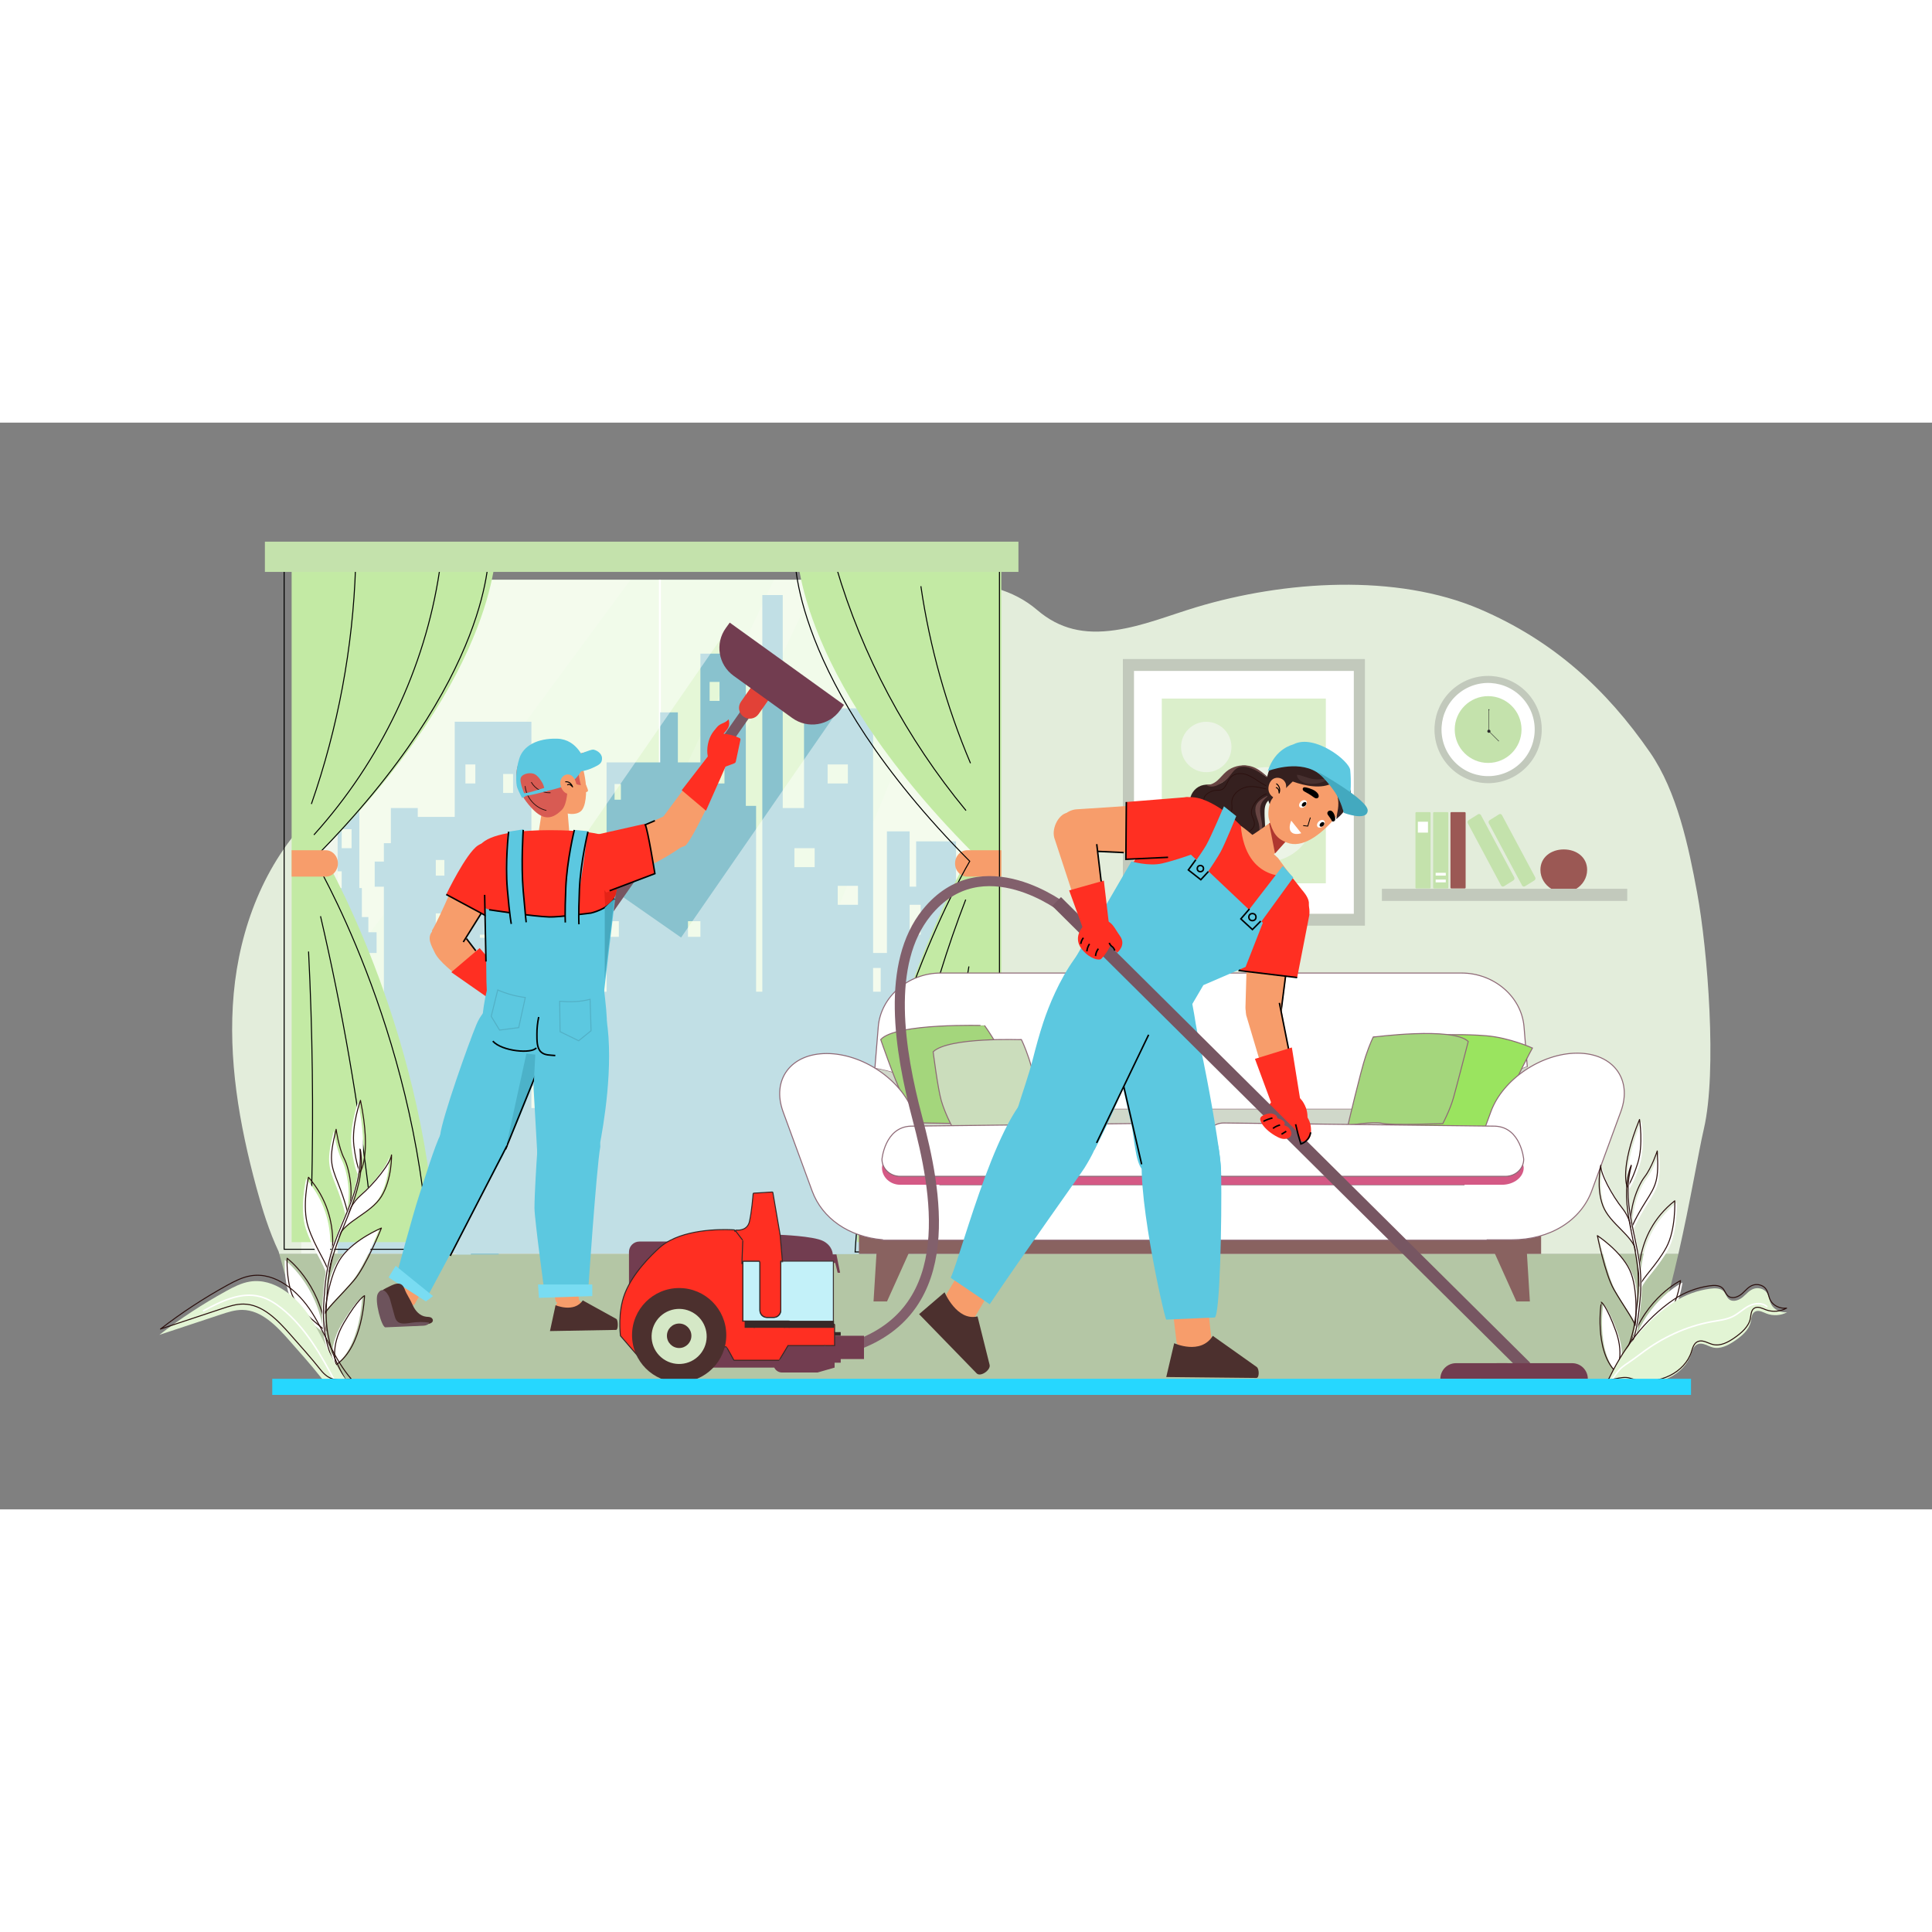 <svg xmlns="http://www.w3.org/2000/svg" xmlns:xlink="http://www.w3.org/1999/xlink"
  enable-background="new 0 0 1920 1080" viewBox="0 0 1920 1080" width="550" height="550">
  <rect x="0" y="0" width="1920" height="1080" fill="#808080" stroke="none"/>
  <path fill="#e3eddb"
    d="M1693.33,701.63c13.17-56.85,3.82-177.12-6.75-234.51c-8.41-45.68-19.95-100.47-46.74-139.29
  c-43.54-63.09-96.43-111.2-168.87-142.34c-83.37-35.85-194.7-28.44-282.36-1.99c-26.6,8.03-52.54,18.67-80.13,22.69
  c-30.98,4.51-55.39-0.85-77.82-20.03c-24.08-20.59-53.62-26.72-86.15-28.16c-82.08-3.64-165.24,24.43-226.35,76.4
  c-28.32,24.08-47.67,57.15-83.1,73.23c-47.04,21.36-102.43,7.87-154.55,9.55c-64.16,2.07-127.04,29.06-171.03,73.41
  c-46.94,47.33-71.3,112.01-77.2,176.75s5.47,129.89,22.52,192.83c5.85,21.59,12.57,43.36,22.15,63.66
  c0.22,0.82,0.44,1.63,0.66,2.45h1390.32C1680.07,773.1,1687.83,725.38,1693.33,701.63z"
    class="colorede6db svgShape"></path>
  <path fill="#b4c6a5"
    d="M1628.26,957.33c16.91-40.62,29.74-87.65,39.66-131.05H277.6c12.15,45.69,27.36,91.46,45.33,131.05H1628.26z
    "
    class="colorc6b6a5 svgShape"></path>
  <rect width="631.43" height="669.61" x="335.55" y="156.15" fill="#e5f7d7"
    class="colord7e2f7 svgShape"></rect>
  <polygon fill="#ffffff" points="487.11 156.15 335.55 367.89 335.55 550.61 626.6 156.15"
    opacity=".15" class="colorfff svgShape"></polygon>
  <polygon fill="#ffffff" points="769.16 156.15 453.13 826.78 495.29 826.78 812.59 156.15"
    opacity=".15" class="colorfff svgShape"></polygon>
  <polygon fill="#ffffff" points="966.97 156.15 691.34 826.78 966.97 825.76" opacity=".15"
    class="colorfff svgShape"></polygon>
  <line x1="655.81" x2="655.81" y1="156.15" y2="826.78" fill="none" stroke="#ffffff"
    stroke-miterlimit="10" stroke-width="1.958" class="colorStrokefff svgStroke"></line>
  <defs>
    <polygon id="a"
      points="812.59 156.15 769.16 156.15 626.6 156.15 487.11 156.15 335.55 156.15 335.55 367.89 335.55 550.61 335.55 825.76 453.61 825.76 453.13 826.78 495.29 826.78 495.77 825.76 691.76 825.76 691.34 826.78 966.97 825.76 966.97 156.15"></polygon>
  </defs>
  <clipPath id="b">
    <use overflow="visible" xlink:href="#a"></use>
  </clipPath>
  <path fill="#89c2ce"
    d="M602.8,337.67v87.5h-20.83v17.33h20.83v123.04h-27.44V442.87h-26.05v115.98H534.4v54.3h-6.29V297.28H451.9
    v94.57h-36.72V383h-26.73v34.93h-6.95v18.3h-9.12v24.95h9.12v179.22h-0.45v42.82h-14.96V527.05h8.16v-20.58h-8.16v-15.09h-6.47
    v-28.82h-2.52V383h-10.34l3.33-24.33h-43.41V383h-7.01v59.5H295v-8.77h-14.47v8.77h-14.84v20.07h-6.07v39.86h-20.04v180.79h-7.04
    V561.08h-4.72v-95.76h-19.1v-59.03h-47.52v75.49h-21.46v9.34h-20.19v60.64h-15.87v112.15H50.49v89.82h-94.91v73.18h144.5v2.85
    h844.69v-1.66h123.76v1.34h105.53v-80.96h-83.03v-65.27h-7.46v-57.07h-39.65V314.68h-26.05v146.49H950.1v-45.01h-39.65v45.01
    h-6.47V406.2h-22.55v120.85h-13.74V283.97h-68.66V383h-21.15V171.34h-20.3v394.19h-6.18V380.86h-10.2V229.56h-45.15v108.11h-22.4
    v-49.72h-17.57v49.72H602.8z M656.98,254.94v-9.42 M115.39,705.89h-7.54V691.5h7.54V705.89z M115.73,679.35h-7.88v-14.38h7.88
    V679.35z M115.73,652.83h-7.88v-14.38h7.88V652.83z M115.73,626.3h-7.88v-14.38h7.88V626.3z M115.73,599.77h-7.88v-14.38h7.88
    V599.77z M115.73,573.24h-7.88v-14.38h7.88V573.24z M130.27,677.94h-5.89v-12.97h5.89V677.94z M130.27,645.79h-5.89v-7.34h5.89
    V645.79z M130.27,613.63h-5.89v-1.71h5.89V613.63z M130.27,599.77h-5.89v-3.57h5.89V599.77z M130.27,573.24h-5.89v-9.2h5.89
    V573.24z M133.48,549.31h-9.1v-17.43h9.1V549.31z M133.48,517.15h-9.1v-17.43h9.1V517.15z M149.95,608.05h-5.51v-10.06h5.51
    V608.05z M149.95,549.31h-5.51v-2.58h5.51V549.31z M149.95,505.54h-5.51v-5.82h5.51V505.54z M161.19,681.72h-4.47v-10.07h4.47
    V681.72z M161.19,630.47h-4.47V620.4h4.47V630.47z M161.19,579.21h-4.47v-10.06h4.47V579.21z M161.19,527.95h-4.47v-10.06h4.47
    V527.95z M173,550.37h-4v-3.21h4V550.37z M173,435.1h-6.37v-12.2H173V435.1z M187.18,524.39h-6.31v-12.2h6.31V524.39z
     M187.18,462.26h-6.37v-12.2h6.37V462.26z M201.37,675.82h-3.96v-12.2h3.96V675.82z M201.37,613.69h-3.96v-12.2h3.96V613.69z
     M201.37,551.56h-3.96v-12.2h3.96V551.56z M201.37,489.43H195v-12.2h6.37V489.43z M215.55,632.94h-4.95v-4.28h4.95V632.94z
     M215.55,578.73h-4.95v0L215.55,578.73L215.55,578.73z M215.55,516.6h-6.37v-12.2h6.37V516.6z M228.14,680.02h-0.32v-7.14h0.32
    V680.02z M228.14,664.33h-0.32v-7.14h0.32V664.33z M228.14,648.64h-0.32v-7.14h0.32V648.64z M228.14,632.94h-0.32v-7.14h0.32
    V632.94z M228.14,617.25h-0.32v-7.14h0.32V617.25z M228.14,601.56h-0.32v-7.14h0.32V601.56z M228.14,585.87h-0.32v-7.14h0.32
    V585.87z M243.05,665.61L243.05,665.61l0-8.65h0V665.61z M243.05,646.59L243.05,646.59l0-8.66h0V646.59z M243.05,627.57
    L243.05,627.57l0-8.66h0V627.57z M243.05,608.55L243.05,608.55l0-8.65h0V608.55z M243.05,589.53L243.05,589.53l0-8.66h0V589.53z
     M243.05,570.51L243.05,570.51l0-8.65h0V570.51z M243.05,551.48L243.05,551.48l0-8.66h0V551.48z M243.05,532.46L243.05,532.46
    l0-8.66h0V532.46z M253.8,672h-8.39v-8.65h8.39V672z M253.8,652.98h-8.39v-8.66h8.39V652.98z M253.8,633.96h-8.39v-8.65h8.39
    V633.96z M253.8,614.94h-8.39v-8.65h8.39V614.94z M253.8,595.91h-8.39v-8.66h8.39V595.91z M253.8,576.89h-8.39v-8.65h8.39V576.89
    z M253.8,557.87h-8.39v-8.66h8.39V557.87z M253.8,538.85h-8.39v-8.66h8.39V538.85z M275.25,581.96h-6.86V566.4h6.86V581.96z
     M275.25,495.48h-8.52v-15.55h8.52V495.48z M299.66,495.48H295v-15.55h4.66V495.48z M317.72,527.72h-8.37v-18.85h8.37V527.72z
     M317.72,422.9h-9.84v-18.85h9.84V422.9z M330.46,575.96h-5.66v-18.85h5.66V575.96z M339.57,462.56h-3.09v2.2h-6.75v-18.85h9.84
    V462.56z M349.41,422.9h-9.84v-18.85h9.84V422.9z M441.61,503.25h-8.52V487.7h8.52V503.25z M441.61,450.19h-8.52v-15.55h8.52
    V450.19z M462.54,339.73h9.84v18.85h-9.84V339.73z M462.54,455.33h9.84v18.85h-9.84V455.33z M475.76,632.67h-8.3v-18.85h8.3
    V632.67z M486.72,511.96h-9.84v-3.09h9.84V511.96z M509.87,432.32h-9.84v-18.85h9.84V432.32z M509.87,368.01h-9.84v-18.85h9.84
    V368.01z M534.4,681.17h-6.29v-21.86h6.29V681.17z M577.03,683.57h-1.09v-13.33h1.09V683.57z M615,511.03h-8.52v-15.55H615
    V511.03z M617.04,442.42H615v-15.55h2.03V442.42z M617.04,374.72h-6.29v-15.55h6.29V374.72z M696.05,511.03H683.7v-15.55h12.35
    V511.03z M705.22,257.67h9.84v18.85h-9.84V257.67z M719.98,358.58h-9.84v-18.85h9.84V358.58z M809.59,441.75h-20.1V422.9h20.1
    V441.75z M822.49,339.73h20.1v18.85h-20.1V339.73z M852.64,479.19h-20.1v-18.85h20.1V479.19z M875.24,565.54h-7.56v-23.62h7.56
    V565.54z M914.96,508.87h-10.99v-29.68h10.99V508.87z M961.86,665.2h-15.49v-29.68h15.49V665.2z M969.6,542.56h-15.49v-29.68
    h15.49V542.56z M1010.72,508.87h-15.49v-29.68h15.49V508.87z M1030.88,638.08h-15.49v-29.68h15.49V638.08z"
    clip-path="url(#b)" class="color89a8ce svgShape"></path>
  <path fill="#d3d3d3" d="M1130.63,492.13h218.46V250.79h-218.46V492.13z" opacity=".63"
    class="colord3d3d3 svgShape"></path>
  <rect width="226.54" height="250.2" x="1122.91" y="242.32" fill="#ffffff"
    class="colorfff svgShape"></rect>
  <path fill="#c2c9bc"
    d="M1356.45,499.92h-240.55V234.93h240.55V499.92z M1126.95,488.1h218.46V246.76h-218.46V488.1z"
    class="colorc9c3bc svgShape"></path>
  <rect width="163.03" height="183.59" x="1154.57" y="274.23" fill="#dbefcb"
    class="colorefdfcb svgShape"></rect>
  <circle cx="1198.76" cy="322.35" r="25.05" fill="#ecf4e6" class="colorf4ede6 svgShape"></circle>
  <circle cx="1258.74" cy="389.38" r="46.99" fill="#ecf4e6" class="colorf4ede6 svgShape"></circle>
  <path fill="#9b5854"
    d="M1577.28,444.41c0-12.33-10.39-20.26-23.22-20.26c-12.82,0-23.21,7.93-23.21,20.26
      c0,8.07,4.46,15.14,11.13,19.06h24.16C1572.82,459.55,1577.28,452.48,1577.28,444.41z"
    class="color9b7b54 svgShape"></path>
  <rect width="243.81" height="12.04" x="1373.33" y="463.27" fill="#c2c9bc"
    class="colorc9c3bc svgShape"></rect>
  <path fill="#c4e2ac"
    d="M1420.84 462.94h-13.31c-.48 0-.88-.39-.88-.88v-74.11c0-.48.39-.88.88-.88h13.31c.49 0 .88.39.88.88v74.11C1421.72 462.55 1421.32 462.94 1420.84 462.94zM1438.43 462.94h-13.31c-.49 0-.88-.39-.88-.88v-74.11c0-.48.39-.88.88-.88h13.31c.48 0 .88.39.88.88v74.11C1439.3 462.55 1438.91 462.94 1438.43 462.94z"
    class="colore2cbac svgShape"></path>
  <path fill="#9b5854"
    d="M1455.65,462.94h-13.31c-0.48,0-0.88-0.39-0.88-0.88v-74.11c0-0.48,0.39-0.88,0.88-0.88h13.31
    c0.48,0,0.88,0.39,0.88,0.88v74.11C1456.53,462.55,1456.14,462.94,1455.65,462.94z"
    class="color9b7b54 svgShape"></path>
  <path fill="#c4e2ac"
    d="M1504 454.94l-9.36 5.84c-1.02.63-2.32.26-2.91-.84l-33.01-61.72c-.59-1.1-.24-2.51.78-3.14l9.36-5.84c1.02-.63 2.32-.26 2.91.84l33.01 61.72C1505.36 452.9 1505.01 454.3 1504 454.94zM1524.88 454.94l-9.36 5.84c-1.02.63-2.32.26-2.91-.84l-33.01-61.72c-.59-1.1-.24-2.51.78-3.14l9.36-5.84c1.02-.63 2.32-.26 2.91.84l33.01 61.72C1526.25 452.9 1525.9 454.3 1524.88 454.94z"
    class="colore2cbac svgShape"></path>
  <rect width="10.06" height="10.82" x="1409.05" y="396.62" fill="#ffffff" class="colorfff svgShape"></rect>
  <rect width="10.06" height="2.78" x="1426.74" y="454.1" fill="#ffffff" class="colorfff svgShape"></rect>
  <rect width="10.06" height="2.78" x="1426.74" y="447.39" fill="#ffffff" class="colorfff svgShape"></rect>
  <circle cx="1478.88" cy="305" r="49.8" fill="#ffffff" stroke="#c2c9bc" stroke-miterlimit="10"
    stroke-width="7" transform="rotate(-35.783 1478.898 305.017)"
    class="colorfff svgShape colorStrokec9c3bc svgStroke"></circle>
  <circle cx="1478.88" cy="305" r="33.19" fill="#c4e2ac" class="colore2cbac svgShape"></circle>
  <line x1="1467.82" x2="1479.64" y1="318.51" y2="306.69" fill="none" stroke="#c5e1af"
    stroke-linecap="round" stroke-linejoin="round" stroke-width=".458"
    class="colorStrokee1ccaf svgStroke"></line>
  <rect width=".91" height=".91" x="1467.39" y="318.04" fill="#c5e1af"
    transform="rotate(-45.001 1467.842 318.516)" class="colore1ccaf svgShape"></rect>
  <line x1="1479.64" x2="1479.64" y1="306.69" y2="285.32" fill="none" stroke="#2c2c2c"
    stroke-linecap="round" stroke-linejoin="round" stroke-width=".458"
    class="colorStroke2c2c2c svgStroke"></line>
  <rect width=".91" height=".91" x="1479.19" y="284.88" fill="#2c2c2c" class="color2c2c2c svgShape"></rect>
  <line x1="1489.39" x2="1479.64" y1="316.44" y2="306.69" fill="none" stroke="#2c2c2c"
    stroke-linecap="round" stroke-linejoin="round" stroke-width=".458"
    class="colorStroke2c2c2c svgStroke"></line>
  <rect width=".89" height=".14" x="1488.94" y="316.37" fill="#2c2c2c"
    transform="rotate(-44.984 1489.33 316.467)" class="color2c2c2c svgShape"></rect>
  <path fill="#2c2c2c"
    d="M1481.22,306.69c0,0.87-0.7,1.57-1.57,1.57c-0.87,0-1.57-0.7-1.57-1.57c0-0.87,0.7-1.57,1.57-1.57
  C1480.51,305.12,1481.22,305.82,1481.22,306.69z"
    class="color2c2c2c svgShape"></path>
  <path fill="#ffffff"
    d="M801.92,156.15h-45.76H605.98H459.03H299.36v211.74v182.72v275.15h124.38l-0.51,1.03h44.42l0.51-1.03h206.47
  l-0.44,1.03l290.37-1.03V156.15H801.92z M676.86,511.71l-111.84-78L718.26,212l111.84,78L676.86,511.71z"
    opacity=".48" class="colorfff svgShape"></path>
  <path fill="#c3eaa4"
    d="M791.73,119.86c0.11,0.12-6.4,124.71,173.84,306.3c0,0-100.64,168.63-113.92,388.28h143.47V119.86
      L791.73,119.86z"
    class="colore6eaa4 svgShape"></path>
  <path fill="#f79d6b"
    d="M995.12,451.19h-33.95c-6.65,0-12.04-5.87-12.04-13.11l0,0c0-7.24,5.39-13.11,12.04-13.11h33.95V451.19z"
    class="colorf79d6b svgShape"></path>
  <path fill="none" stroke="#000000" stroke-miterlimit="10"
    d="M789.87,129.59c0.11,0.12-6.4,124.71,173.84,306.3c0,0-100.64,168.63-113.92,388.28h143.47V129.59
      L789.87,129.59z"
    class="colorStroke000 svgStroke"></path>
  <path fill="#c3eaa4"
    d="M493.22,119.86c-0.11,0.12,6.4,124.71-173.84,306.3c0,0,100.64,168.63,113.92,388.28H289.82V119.86
      L493.22,119.86z"
    class="colore6eaa4 svgShape"></path>
  <path fill="none" stroke="#000000" stroke-miterlimit="10"
    d="M485.76,126.94c-0.11,0.12,6.4,124.71-173.84,306.3c0,0,100.64,168.63,113.92,388.28H282.37V126.94
      L485.76,126.94z"
    class="colorStroke000 svgStroke"></path>
  <path fill="#f79d6b"
    d="M289.82,451.19h33.95c6.65,0,12.04-5.87,12.04-13.11l0,0c0-7.24-5.39-13.11-12.04-13.11h-33.95V451.19z"
    class="colorf79d6b svgShape"></path>
  <path fill="none" stroke="#000000" stroke-miterlimit="10"
    d="M436.73 147.67c-14.41 96.18-58.24 188.21-124.78 262.02M353.34 143.7c-2.61 79.9-17.44 159.43-43.89 235.32M318.53 490.51c21.59 92.81 37.9 186.74 48.84 281.22M306.64 525.6c3.96 79.28 4.97 158.7 3.04 238.05M831.07 143.59c25.74 87.62 69.83 170.35 128.95 241.94M915.16 162.57c8.79 60.25 25.39 119.48 49.31 175.91M959.72 474c-36.97 95.66-60.26 196.08-69.02 297.64M962.88 540.44c-11.32 65.93-19.51 132.35-24.55 198.98"
    class="colorStroke000 svgStroke"></path>
  <rect width="748.86" height="30.06" x="263.25" y="118.3" fill="#c4e2ac"
    class="colore2cbac svgShape"></rect>
  <polygon fill="#896260" points="871.47 818.78 868.11 873.34 881.52 873.34 906.09 818.78"
    class="color897560 svgShape"></polygon>
  <polygon fill="#896260" points="1517.02 818.78 1520.37 873.34 1506.97 873.34 1482.4 818.78"
    class="color897560 svgShape"></polygon>
  <rect width="677.95" height="24.13" x="853.6" y="801.99" fill="#896260"
    class="color897560 svgShape"></rect>
  <rect width="600.88" height="55.09" x="877.05" y="757.39" fill="#ffffff" class="colorfff svgShape"></rect>
  <path fill="#ffffff" stroke="#8e6976" stroke-miterlimit="10"
    d="M923.96,682.36h529.4c0,0,10.05-9.44,21.22-19.94c8.2-7.71,31.44-17.67,43.22-22.42l-3.24-39.57
    c-2.45-29.92-29.9-53.44-62.16-53.44H934.97c-32.26,0-59.72,23.52-62.16,53.44l-3.38,41.35c4.55,0.71,17.01,3,27.73,8.04
    C910.56,656.13,923.96,682.36,923.96,682.36z"
    class="colorfff svgShape colorStroke697a8e svgStroke"></path>
  <path fill="#d0d8ca"
    d="M1474.58,662.42c-11.17,10.49-21.22,19.94-21.22,19.94h-529.4c0,0-13.4-26.23-26.81-32.53
    c-10.72-5.04-23.18-7.33-27.73-8.04l-6.32,77.3h661.17L1517.8,640C1506.02,644.76,1482.78,654.72,1474.58,662.42z"
    class="colord8d0ca svgShape"></path>
  <path fill="#ffffff"
    d="M1502.45 812.11h-67.53l46.75-127.46c11.76-32.05 50.18-58.03 85.83-58.03h0c35.65 0 55.02 25.98 43.27 58.03l-28.82 78.58C1570.96 793.2 1540.19 812.11 1502.45 812.11zM886.6 812.48h67.53l-46.75-127.46c-11.76-32.05-50.18-58.03-85.83-58.03h0c-35.65 0-55.02 25.98-43.27 58.03l28.82 78.58C818.09 793.56 848.86 812.48 886.6 812.48z"
    class="colorfff svgShape"></path>
  <path fill="#a4d67c" stroke="#8e6976" stroke-miterlimit="10"
    d="M875.25,613.08c0,0,13.87,40.36,20.86,54.03c6.99,13.66,18.78,28.76,18.78,28.76s62.18,1.81,72.61-0.59
  c10.43-2.4,37.36-1.7,37.36-1.7s-23.39-56.26-32.98-73.16c-7.92-13.96-13.47-21.26-13.47-21.26S890.28,596.35,875.25,613.08z"
    class="colord2d67c svgShape colorStroke697a8e svgStroke"></path>
  <path fill="#9ae45f" stroke="#8e6976" stroke-miterlimit="10"
    d="M1368.75,695.08c0,0,7.11-35.65,13.04-53.48c5.93-17.83,11.86-30.08,11.86-30.08s41.5-5.57,83.01-2.23
  c23.66,1.91,46.25,12.25,46.25,12.25s-17.79,32.31-21.34,45.68c-3.56,13.37-8.3,31.19-8.3,31.19s-41.5,3.34-66.4,3.34
  C1401.95,701.76,1368.75,695.08,1368.75,695.08z"
    class="colorbfbf64 svgShape colorStroke697a8e svgStroke"></path>
  <path fill="#cbddbc" stroke="#8e6976" stroke-miterlimit="10"
    d="M927.35,625.26c0,0,4.56,36.03,8,48.24c3.44,12.21,10.61,25.71,10.61,25.71s51.16,1.86,60.2-0.23
  c9.05-2.09,34.08,2.02,34.08,2.02s-12.57-53.63-17.62-68.73c-4.17-12.47-7.51-19.01-7.51-19.01S942.66,610.41,927.35,625.26z"
    class="colord8ddbc svgShape colorStroke697a8e svgStroke"></path>
  <path fill="#a4d67c" stroke="#8e6976" stroke-miterlimit="10"
    d="M1459.12,615.02c0,0-11.23,43.69-14.67,55.89c-3.44,12.21-10.61,25.71-10.61,25.71s-51.16,1.86-60.2-0.23
  c-9.05-2.09-34.08,2.02-34.08,2.02s12.57-53.63,17.62-68.73c4.17-12.47,7.51-19.01,7.51-19.01S1443.82,600.17,1459.12,615.02z"
    class="colord2d67c svgShape colorStroke697a8e svgStroke"></path>
  <path fill="#ffffff" stroke="#8e6976" stroke-miterlimit="10"
    d="M1567.5,626.62L1567.5,626.62c-35.65,0-74.08,25.98-85.83,58.03l-26.68,72.74H933.92l-26.54-72.37
  c-11.76-32.05-50.18-58.03-85.83-58.03h0c-35.65,0-55.02,25.98-43.27,58.03l28.82,78.58c10.05,27.39,36.63,45.54,69.95,48.45v0.42
  h9.55h67.53h523.8v-0.37h24.52c37.74,0,68.51-18.92,79.5-48.88l28.82-78.58C1622.52,652.6,1603.15,626.62,1567.5,626.62z"
    class="colorfff svgShape colorStroke697a8e svgStroke"></path>
  <path fill="#d45985"
    d="M1480.11,707.55l-303-2.95c-0.85-0.11-1.71-0.19-2.59-0.19l-7.87,0.09l-9.43-0.09
    c-1.2,0-2.36,0.1-3.51,0.24l-248.74,2.91c-25.69,1.05-28.48,32.89-28.48,32.89c0,9.36,8.08,16.95,18.05,16.95h262.69c0,0,0,0,0,0
    h335.39c11.94,0,21.62-7.59,21.62-16.95C1514.23,740.44,1510.89,708.6,1480.11,707.55z"
    class="colorbfa688 svgShape"></path>
  <path fill="#ffffff" stroke="#8e6976" stroke-miterlimit="10"
    d="M1174.52 749H894.54c-9.97 0-18.05-7.59-18.05-16.95 0 0 2.79-31.84 28.48-32.89l269.55-3.15c9.97 0 18.05 7.59 18.05 16.95v19.08C1192.57 741.4 1184.49 749 1174.52 749zM1216.2 749h279.99c9.97 0 18.05-7.59 18.05-16.95 0 0-2.79-31.84-28.48-32.89L1216.2 696c-9.97 0-18.05 7.59-18.05 16.95v19.08C1198.15 741.4 1206.23 749 1216.2 749z"
    class="colorfff svgShape colorStroke697a8e svgStroke"></path>
  <rect width="10.72" height="420.41" x="633.53" y="224.68" fill="#775662"
    transform="rotate(-144.992 638.869 434.885)" class="color566277 svgShape"></rect>
  <path fill="#e24137"
    d="M738.98,292.26L738.98,292.26c4.84,3.39,11.52,2.22,14.91-2.63l15.48-22.09l-17.53-12.28l-15.48,22.09
    C732.96,282.19,734.13,288.87,738.98,292.26z"
    class="colore29037 svgShape"></path>
  <rect width="11.85" height="129.67" x="485.88" y="577.82" fill="#e24137"
    transform="rotate(-144.992 491.786 642.655)" class="colore29037 svgShape"></rect>
  <rect width="8.29" height="12.28" x="457.12" y="680.12" fill="#ffffff"
    transform="rotate(-144.992 461.243 686.255)" class="colorfff svgShape"></rect>
  <path fill="#723d50"
    d="M787.41,293.62l-58.37-42.03c-15.23-10.97-18.69-32.21-7.72-47.44l3.89-5.4l113.54,81.74l-3.89,5.4
  C823.89,301.13,802.65,304.59,787.41,293.62z"
    class="color3d4f72 svgShape"></path>
  <path fill="#5cc8e0"
    d="M539.22,632.83l16.55-45.84l-61.59-11.53c0,0-13.27,4.96-20.71,22.7c-7.44,17.72-33.98,92.29-36.04,109.85
  c-3.53,21.16,23.01,32.71,30.04,34.12c4.35,0.87,19.61,0.71,32.59-15.66c0,0,0.08-0.15,0.11-0.2
  C507.58,713.96,538.14,636.09,539.22,632.83z"
    class="color5c7ee0 svgShape"></path>
  <polygon fill="#4cb2c9" points="555.77 586.99 532.66 583.22 502.34 722.32"
    class="color4c70c9 svgShape"></polygon>
  <line x1="533.86" x2="502.34" y1="644.64" y2="722.32" fill="none" stroke="#000000"
    stroke-miterlimit="10" stroke-width="1.5" class="colorStroke000 svgStroke"></line>
  <path fill="#f79d6b"
    d="M460.39,508.24l32.18,42.7l-4.99,20.82c0,0-47.81-28.25-55.58-45.19c-2.77-6.04-8.41-14.5-2.19-21.28
  C436.05,498.49,460.39,508.24,460.39,508.24z"
    class="colorf79d6b svgShape"></path>
  <path fill="#ff2f22"
    d="M488.54,574.12c0,0,15.44-2.93,15.36-7.22c-0.08-4.3,4.8-8,4.8-8l-32.03-36.71l-28.19,23.98L488.54,574.12z"
    class="colorffc022 svgShape"></path>
  <line x1="463.54" x2="472.83" y1="512.76" y2="524.91" fill="none" stroke="#000000"
    stroke-miterlimit="10" stroke-width="1.5" class="colorStroke000 svgStroke"></line>
  <path fill="#e82013"
    d="M507.36,555.23c2.37-0.23,4.7,0.59,6.93,1.43c10.26,3.88,20.17,8.67,29.61,14.29
  c-10.02,2.99-44.49,12.69-53.59,5.1C481.87,569.03,498.87,556.04,507.36,555.23z"
    class="colore89613 svgShape"></path>
  <path fill="#f79d6b"
    d="M461.3,515.27l22.1-34.48l-37.57-10.41c-4.62,10.8-13.34,29.51-16.35,33.98
  C427.16,507.82,452.63,538.02,461.3,515.27z"
    class="colorf79d6b svgShape"></path>
  <path fill="#ff2f22"
    d="M443.48,468.9c0,0,19.55-40.7,31.41-48.64c11.91-7.98,26.73-0.33,30.7,12.09
  c3.94,12.33-20.41,58.96-20.41,58.96L443.48,468.9z"
    class="colorffc022 svgShape"></path>
  <line x1="478.1" x2="460.41" y1="487.86" y2="516.15" fill="none" stroke="#000000"
    stroke-miterlimit="10" stroke-width="1.5" class="colorStroke000 svgStroke"></line>
  <line x1="485.18" x2="443.48" y1="491.31" y2="468.9" fill="#d7e2ff" stroke="#000000"
    stroke-miterlimit="10" stroke-width="1.5" class="colorStroke000 svgStroke"></line>
  <path fill="#f79d6b"
    d="M414.72,817.62c0,0-8.2,21.69-10.05,26.51c0,0-6.71,10.01-8.8,14.18c-0.03,11.28,13.9,23.79,16.8,16.8
      c1.94-4.3,27.75-46.96,27.75-46.96L414.72,817.62z"
    class="colorffa476 svgShape"></path>
  <path fill="#5cc8e0"
    d="M493.62,695.95c-9.63-6.77-30.62-20.56-45.58-0.31c-3.54,1.77-9.71,10.59-9.73,10.61
      c-6.69,13.42-16.35,45.43-22.1,62.77c-5.76,17.34-22.99,81.34-22.99,81.34l31.83,17.68l74.66-139.16
      C510.4,707.23,497.09,698.39,493.62,695.95z"
    class="color5c7ee0 svgShape"></path>
  <line x1="503.79" x2="447.43" y1="718.7" y2="828" fill="none" stroke="#000000"
    stroke-miterlimit="10" stroke-width="1.5" class="colorStroke000 svgStroke"></line>
  <polygon fill="#79dcf2" points="386.15 849.47 393.22 837.98 430.35 868.04 423.28 873.34"
    class="color799cf2 svgShape"></polygon>
  <path fill="#4c302e"
    d="M402.06,860.96c2.26,5.95,5.45,9.95,7.97,15.76c2.52,5.81,7.03,11.05,13.45,11.82
    c1.62,0.19,3.35,0.11,4.78,0.77c1.43,0.66,2.45,2.42,1.65,4.02c-0.74,1.46-2.51,2.01-4.04,2.34c-8.88,1.87-17.84,2.37-26.47,1.49
    c-1.87-0.19-3.76-0.46-5.32-1.36c-4.31-2.48-4.69-8.63-7.25-12.94c-1.94-3.28-5.18-5.48-7.33-8.6
    c-2.16-3.12-2.95-7.99-0.06-11.27c1.19-1.35,2.8-2.19,4.37-2.97C390.92,856.48,398.57,851.78,402.06,860.96z"
    class="color2e324c svgShape"></path>
  <path fill="#6d535c"
    d="M387.61,871.28c1.45,5.27,2.91,10.55,4.36,15.82c0.6,2.17,1.24,4.41,2.75,5.95
    c3.28,3.35,9.11,2.2,14.14,1.46c5.87-0.88,11.74-0.94,17.4-0.18c-0.23,2.2-3.17,3.03-5.32,3.14
    c-10.41,0.54-27.47,1.08-37.88,1.62c-3.81,0.2-11.23-27.08-7.58-33.46C380.53,856.78,386.38,866.84,387.61,871.28z"
    class="color53576d svgShape"></path>
  <path fill="#5cc8e0"
    d="M602.76,593.04c-2.37-14.81-69.4,7.7-69.4,7.7l-3.1,60.41l3.54,62.77c0,0,0,23.87,28.29,21.22
  c19.02-2.6,33.59-25.61,33.6-25.64C599.56,699.91,610.16,639.33,602.76,593.04z"
    class="color5c7ee0 svgShape"></path>
  <path fill="#f79d6b"
    d="M575.99,876.21c0.34,0,0.36-0.66,0.37-1.52c-0.15-0.16-0.41-0.26-0.45-0.47
    c-1.79-8.82-4.64-31.19-4.64-31.19l-26.37,0.68c0,0,5.7,22.38,7.69,30.2c0,0.01,0,0.01,0,0.02
    C559.55,878.67,568.07,882.44,575.99,876.21z"
    class="colorffa476 svgShape"></path>
  <path fill="#5cc8e0"
    d="M562.1,703.61c-8.55,2.04-28.97,3.14-28.3,22.97c-0.47,5.16-2.65,40.67-2.65,53.93
    c0,11.28,10.61,88.41,10.61,88.41l42.44-1.77c0,0,8.49-126.52,12.38-147.65C596.59,699.46,570.92,701.14,562.1,703.61z"
    class="color5c7ee0 svgShape"></path>
  <polygon fill="#79dcf2" points="534.68 856.54 535.57 869.81 588.61 868.04 588.61 856.54"
    class="color799cf2 svgShape"></polygon>
  <ellipse cx="566.07" cy="880.55" fill="#f79d6b" rx="14.46" ry="10.72" class="colorffa476 svgShape"></ellipse>
  <path fill="#4c302e"
    d="M552.1,877.1c0,0,18.47,7.88,27.05-4.79l33.42,18.47c1.81,1.19,1.96,10.86-0.25,10.86l-65.77,1.16
      L552.1,877.1z"
    class="color2e324c svgShape"></path>
  <g>
    <polygon fill="#f79d6b" points="563.88 384.13 566.51 416.04 533.93 415.35 539.7 379.23"
      class="colorffa476 svgShape"></polygon>
    <path fill="#ff2f22"
      d="M477.64,419.31c9.09-10.58,37.54-14.3,68.21-14.3c30.67,0,65.29,2.71,71.51,16.12
      c6.25,13.47-22.98,118.55-22.98,118.55s-73.48,8.79-78.95,5.26c-5.47-3.52-13.65-9.85-13.64-10.55
      C494.9,532.07,464.63,434.45,477.64,419.31z"
      class="colorffc022 svgShape"></path>
    <path fill="#e52317"
      d="M614.94,455l-14.52,6.65c0,0,2.42,45.36,2.42,46.57C602.85,509.43,614.94,455,614.94,455z"
      class="colore5a517 svgShape"></path>
    <path fill="#5cc8e0"
      d="M550.59,491.27c11.18,0.67,36.13-3.79,42.43-5.84c3.17-1.03,5.8-2.21,7.99-3.47
      c10.91-6.24,10.91-14.26,10.91-14.26l-12.7,106.81l-114.94,1.77l-0.88-21.22l-0.88-72.5
      C482.52,482.56,487.57,487.49,550.59,491.27z"
      class="color5c7ee0 svgShape"></path>
    <path fill="none" stroke="#000000" stroke-miterlimit="10" stroke-width="1.5"
      d="M486.08,484.1c0,0,43.77,6.65,59.8,7.16c9.29,0.3,41.46-3.9,41.46-3.9s16.8-3.71,23.28-14.32"
      class="colorStroke000 svgStroke"></path>
    <path fill="#5cc8e0"
      d="M504.86 406.61c0 0-3.02 23.59-1.81 45.97 1.07 19.77 4.37 44.87 4.37 44.87l15.61.69c0 0-4.29-53.12-4.26-61.89.02-8.74 1.21-32.06 1.21-32.06L504.86 406.61zM570.79 404.79c0 0-2.24 5.42-6.05 35.08-2.61 20.33-3.63 59.88-3.63 59.88l12.85-1.62c0 0 1.74-34.38 3.66-45.29 1.92-10.86 6.47-46.85 6.47-46.85L570.79 404.79z"
      class="color5c7ee0 svgShape"></path>
    <path fill="none" stroke="#000000" stroke-miterlimit="10" stroke-width="1.5"
      d="M570.79 404.79c0 0-7.42 30.31-8.52 57.51-1.09 27.2-.45 34.47-.45 34.47M584.33 406.56c0 0-7.42 30.31-8.52 57.51-1.09 27.2-.45 34.47-.45 34.47M505.46 406.56c0 0-3.6 30.19-1.25 57.28 2.34 27.09 3.9 34.33 3.9 34.33M519.98 404.75c0 0-2.34 33.53 0 60.62 2.34 27.09 2.94 31.19 2.94 31.19"
      class="colorStroke000 svgStroke"></path>
    <polygon fill="#47a9bf" points="601.01 481.95 610.62 473.04 600.99 553.29"
      class="color476abf svgShape"></polygon>
    <line x1="482.95" x2="481.63" y1="535.54" y2="469.29" fill="none" stroke="#000000"
      stroke-miterlimit="10" stroke-width="1.5" class="colorStroke000 svgStroke"></line>
  </g>
  <g>
    <path fill="#f79d6b"
      d="M577.17,334.65c0,0,3.63,12.63,4.82,22.7c1.19,10.06,0.39,24.51-4.79,28.85
      c-5.18,4.34-14.74,2.95-18.67-0.21c-3.93-3.16-7.33-12.1-5.92-24.33C554,349.43,577.17,334.65,577.17,334.65z"
      class="colorffa476 svgShape"></path>
    <path fill="#d85b53"
      d="M515.88,337.4c0.97-2.11,2.2-4.1,3.72-5.89c6.18-7.29,17.58-11.78,27.03-12.37
      c9.01-0.56,14.95,9.38,23.47,10.06c5.03,0.4,9.81-1.45,13.35-1.64c3.54-0.19,4.08-1.57,4.08-1.57s-3.29,8.28-7.38,9.86
      c-4.08,1.57-4.08,1.57-4.08,1.57s-0.7,6.12-0.85,10.85c-0.15,4.74,2.13,12.04,2.13,12.04s-5.03-0.4-5.97-2.37
      c-0.94-1.97-6.92-4.35-7.07,0.39c-0.15,4.74-0.31,20.9-6.04,26.62c-11.56,11.53-20.5,8.55-30.67-2.69
      c-6.28-6.94-11.55-15.08-13.58-24.22C512.49,351.18,512.99,343.72,515.88,337.4z"
      class="colorba6a4a svgShape"></path>
    <path fill="#f79d6b"
      d="M571.37,358.75c-0.73-1.82-1.79-3.54-3.13-5.04c-0.66-0.74-1.57-1.49-2.53-1.33
      c-0.7,0.12-1.18,0.68-1.56,1.23c-1.55,2.27-2.33,5.26-1.14,7.85c1.19,2.59,4.81,4.29,7.26,2.89"
      class="colorffa476 svgShape"></path>
    <path fill="none" stroke="#2b100e" stroke-linecap="round" stroke-linejoin="round"
      stroke-miterlimit="10" stroke-width=".75"
      d="M520.36 342.17c1.53-7.01 7.5-12.51 14.29-14.8 6.8-2.3 14.27-1.76 21.21.06M521.9 361.46c1.11 11.21 9.86 21.25 20.81 23.9M528.13 357.53c3.74 6.49 11.24 10.62 18.72 10.3M533.95 347.15c9.92.11 19.86-2.05 28.84-6.27"
      class="colorStroke0e1a2b svgStroke"></path>
    <path fill="#f79d6b"
      d="M580.51,356c0,0,4.41,8.83,3.78,10.09c-0.63,1.26-3.15,1.26-3.15,1.26L580.51,356z"
      class="colorffa476 svgShape"></path>
    <path fill="#5cc8e0"
      d="M518.06,368.33c0,0,2.96,0.69,11.07-1.71c8.11-2.4,13.98-4.35,13.98-4.35l0.75,3.76
      c0,0-10.37,2.85-15.63,3.9c-5.26,1.05-8.8,1.3-8.8,1.3L518.06,368.33z"
      class="color5c7ee0 svgShape"></path>
    <path fill="#5cc8e0"
      d="M580.85,336.05c0,0-6.6-21.34-27.04-21.95c-20.43-0.61-33.66,7.5-37.57,19.22s-3.79,25.29-2.14,29.64
      c1.65,4.36,4.71,10.01,4.71,10.01l3.4-1.53c0,0-6.73-14.53-4.48-18.88c2.26-4.36,10.67-5.25,14.28-2.85
      c3.6,2.41,6.01,6.61,7.21,8.72c1.2,2.1,2.54,8.07,2.54,8.07s19.04-4.15,24.13-7.65C580.32,348.93,580.85,336.05,580.85,336.05z"
      class="color5c7ee0 svgShape"></path>
    <path fill="#5cc8e0"
      d="M573.49,330.49c0,0,13.68-5.85,16.08-5.55c2.4,0.3,8.41,3.01,8.71,8.42c0.3,5.41-3.31,6.91-9.02,9.61
      c-5.71,2.7-13.22,4.2-16.38,4.05C569.72,346.86,573.49,330.49,573.49,330.49z"
      class="color5c7ee0 svgShape"></path>
    <g>
      <path fill="#f79d6b"
        d="M557.03,355.6c-1.2,4.44,1.52,10.85,5.74,12.79c4.21,1.93,8.61-0.08,9.82-4.5
      c1.22-4.43-1.28-11.69-5.51-13.64C562.84,348.29,558.23,351.14,557.03,355.6z"
        class="colorffa476 svgShape"></path>
      <path fill="none" stroke="#000000" stroke-linecap="round" stroke-linejoin="round"
        stroke-miterlimit="10" stroke-width=".961"
        d="M562.13,356.95c0,0,4.8-0.9,6.9,5.08c0,0-2.71-3.67-4.98-2.09"
        class="colorStroke000 svgStroke"></path>
    </g>
  </g>
  <g>
    <path fill="#5cc8e0"
      d="M496.38,524.57c0,0-14.66,34.49-17.05,68.01c-1.16,16.21,3.18,30.06,50.07,35.23
  c74.75,8.24,72.34-17.94,73.57-29.43c1.23-11.44-6.78-65.36-6.78-65.36L496.38,524.57z"
      class="color5c7ee0 svgShape"></path>
    <path fill="none" stroke="#000000" stroke-miterlimit="10" stroke-width="1.5"
      d="M489.74 614.67c9.27 10.28 38.94 12.73 43.19 6.67M535.36 590.71c-1.19 5.58-1.79 11.28-1.77 16.98.02 5.84-.23 13.78 4.05 17.76 3.72 3.46 9.17 3.01 14.22 3.54"
      class="colorStroke000 svgStroke"></path>
    <path fill="none" stroke="#4da2b5" stroke-miterlimit="10"
      d="M586.43 573.08c-10.33 2.73-19.59 2.73-30.25 1.98l.42 30.22 18.47 9 12.31-9.94L586.43 573.08zM494.65 563.81c8.72 3.78 17.98 6.31 27.41 7.5l-6.58 29.93-19.02 2.44-8.29-13.66L494.65 563.81z"
      opacity=".59" class="colorStroke4d6ab5 svgStroke"></path>
  </g>
  <g>
    <path fill="#f79d6b"
      d="M668.81,392.67c-8.56-2.21-8.4-1.92-14.79,1.22l-23.89,9.62l5.35,40.15c12.09-2.17,37.13-18.57,43.32-22.99
  c1.6-1.14,2.81-5.48,3.54-15.03C680.53,401.45,673.09,394.37,668.81,392.67z"
      class="colorf79d6b svgShape"></path>
    <path fill="#ff2f22"
      d="M593.55,409.35l47.24-10.66c0,0,3.95,12.14,6.27,25.69c2.3,13.45,3.76,23.81,3.76,23.81l-48.25,18.8
  C602.56,466.99,579.66,442.25,593.55,409.35z"
      class="colorffc022 svgShape"></path>
    <path fill="none" stroke="#000000" stroke-miterlimit="10" stroke-width="1.5"
      d="M605.81,465.24l45.01-17.05c0,0-7.08-44-9.58-48.54l9.58-4.1"
      class="colorStroke000 svgStroke"></path>
  </g>
  <g>
    <path fill="#f79d6b"
      d="M655.59,396.4l50.78-68.45c0,0,13.98,8.83,14.72,11.78c0.74,2.94-33.99,78.18-40.48,80.96
    c-15.46,6.62-25.76-2.94-27.97-10.3C650.44,403.03,655.59,396.4,655.59,396.4z"
      class="colorf79d6b svgShape"></path>
    <polygon fill="#ff2f22" points="706.37 327.95 677.49 365.3 701.62 385.66 722.29 338.9"
      class="colorffc022 svgShape"></polygon>
    <path fill="#ff2f22"
      d="M706.48,310.91c1.58-3.04,3.82-5.68,6.05-8.29c3.71-4.35,7.85-3.45,11.56-7.8
  c1.73,6.76-0.47,9.08-5.04,14.36c5.35,0.45,10.62,1.84,15.5,4.08c0.54,0.25,1.14,0.57,1.3,1.15c0.09,0.33,0.02,0.67-0.05,1
  c-1.48,6.98-2.96,13.95-4.44,20.93c-0.11,0.53-0.23,1.07-0.57,1.49c-0.39,0.49-1.01,0.74-1.6,0.96c-2.3,0.87-4.61,1.74-6.91,2.61
  C701.98,349.06,699.3,324.78,706.48,310.91z"
      class="colorffc022 svgShape"></path>
  </g>
  <g>
    <path fill="#f79d6b"
      d="M1283.36,511.9l-9.62,71.55c-1.17,11.02-7.97,18.85-18.96,17.38l0,0c-9.95-1.34-17.3-9.95-17.05-19.99
  l2.08-72.6L1283.36,511.9z"
      class="colorf79d6b svgShape"></path>
    <path fill="#ff2f22"
      d="M1289.1,551.5l12.09-62.11c1.63-15.02-8.64-28.73-23.51-31.4l0,0c-15.91-2.85-29.7,7.78-32.16,23.75
  l-14.04,62.81L1289.1,551.5z"
      class="colorffc022 svgShape"></path>
    <polyline fill="none" stroke="#000" stroke-miterlimit="10" stroke-width="1.5"
      points="1289.1 551.5 1231.49 544.56 1240.23 501.44"></polyline>
    <line x1="1277.61" x2="1273.01" y1="549.8" y2="585.98" fill="none" stroke="#000000"
      stroke-miterlimit="10" stroke-width="1.5" class="colorStroke000 svgStroke"></line>
  </g>
  <g>
    <path fill="#f79d6b"
      d="M1258.1,567.09L1258.1,567.09c-11.7-1.05-21.37,9.99-19.7,21.62l24.63,82.72l25.54-2.89l-14.82-84.45
    C1273.56,574.81,1267.34,567.92,1258.1,567.09z"
      class="colorf79d6b svgShape"></path>
    <line x1="1271.44" x2="1284.37" y1="576.65" y2="641.38" fill="none" stroke="#000000"
      stroke-miterlimit="10" stroke-width="1.5" class="colorStroke000 svgStroke"></line>
    <polygon fill="#ff2f22" points="1264.22 678.46 1247.15 632.3 1283.83 620.96 1293.56 681.6"
      class="colorffc022 svgShape"></polygon>
  </g>
  <g>
    <path fill="#35201f"
      d="M1230.98,341.94c-7.81,3.35-10.8,13.78-18.73,16.84c-5.12,1.98-10.95,0.32-16.34,1.36
    c-6.79,1.31-12.38,7.34-13.19,14.2c-0.68,5.82,1.67,12.18-1.11,17.33c-3.21,5.94-11.67,7.19-15.33,12.86
    c-5.81,9.02,4.29,20.09,4.61,30.82c0.09,3-0.61,6.01-0.23,8.99c0.89,6.83,8.39,12.01,15.09,10.43c2.88-0.68,5.53-2.4,8.49-2.52
    c4.77-0.18,8.57,3.71,12.86,5.81c5.92,2.9,13.43,2.2,18.71-1.74c5.28-3.94,8.09-10.94,7-17.44c-0.68-4.01-2.71-8.01-1.69-11.95
    c2.27-8.82,15.8-7.86,22.15-14.39c5.53-5.68,3.6-14.04,3.49-21.12c-0.07-4.09-0.4-8.41,1.26-12.28
    c2.29-5.33,7.05-6.01,10.25-9.96c7.63-9.4-3.51-13.07-10.76-17.87C1249.91,346.29,1240.9,337.69,1230.98,341.94z"
      class="color35281f svgShape"></path>
    <path fill="none" stroke="#2b100e" stroke-linecap="round" stroke-linejoin="round"
      stroke-miterlimit="10" stroke-width=".75"
      d="M1183.49,439.97c5.99,0.46,10.72-5.55,11.7-11.47c0.98-5.92-0.56-11.94-0.82-17.94
    c-0.26-6,1.27-12.79,6.4-15.91c3.69-2.24,8.28-2.03,12.57-2.48c4.29-0.45,9.1-2.16,10.55-6.23c0.98-2.76,0.1-5.81,0.21-8.74
    c0.27-7.63,7.41-13.59,14.89-15.14c7.47-1.55,17.2,1.58,24.62,3.38"
      class="colorStroke0e1a2b svgStroke"></path>
    <path fill="none" stroke="#2b100e" stroke-linecap="round" stroke-linejoin="round"
      stroke-miterlimit="10" stroke-width=".75"
      d="M1175.42 413.33c-1.46-4.56.46-9.56 3.2-13.49 3.16-4.54 7.47-8.28 12.4-10.79 2.71-1.37 5.94-2.75 6.74-5.68.93-3.38-2-6.9-1.18-10.3.36-1.48 1.39-2.71 2.53-3.72 2.73-2.41 6.3-3.85 9.94-4 1.37-.06 2.77.05 4.09-.3 5.24-1.39 6.14-8.45 9.77-12.47 3.43-3.79 9.26-4.56 14.21-3.27 4.95 1.29 9.25 4.27 13.51 7.09 4.26 2.82 8.75 5.61 13.8 6.4M1261.39 368.39c-8.49.45-19.86 13.08-17.46 21.24.91 3.09 2.88 5.99 2.69 9.2-.32 5.41-6.24 8.38-11.16 10.64-7.9 3.63-16.14 9.32-17.39 17.92-.56 3.84.4 7.79-.29 11.61-.68 3.82-4.13 7.72-7.87 6.68"
      class="colorStroke0e1a2b svgStroke"></path>
    <path fill="#684543"
      d="M1248.41,380.01c-1.27,2.92-1.01,6.29-0.22,9.37c0.78,3.09,2.06,6.03,2.79,9.13
    c1.06,4.5,0.93,9.28-0.37,13.72c2.87-2.67,3.88-6.85,3.78-10.78c-0.1-3.92-1.15-7.75-1.74-11.63c-0.59-3.88-0.69-8.01,0.99-11.55
    c1.7-3.57,4.89-5.76,7.76-8.27C1256.91,371.91,1250.42,375.39,1248.41,380.01z"
      class="color685243 svgShape"></path>
    <path fill="#993d37"
      d="M1177.7,451.09c2.26,0.99,4.87,0.83,7.27,0.23c7.07-1.77,12.9-7.19,16.19-13.69
    c3.29-6.5,4.24-14,3.84-21.27c-1.26,4.95-2.94,9.8-5.02,14.47c-2.37,5.31-5.42,10.59-10.24,13.83c-5.7,3.83-9.86,1.23-15.44,1.51
    C1173.94,448.33,1175.76,450.24,1177.7,451.09z"
      class="color995037 svgShape"></path>
    <path fill="#684543"
      d="M1240.27,340.92c-7.55-1.16-15.6,0.88-21.47,5.76c-3.27,2.72-5.82,6.21-9.02,9.01
    c-3.2,2.79-7.46,4.92-11.62,4.03c3.47,2.82,8.74,2.32,12.62,0.11c3.89-2.21,6.88-3.56,9.83-6.92c2.96-3.36,6.16-8.92,10.41-10.29
    c6.89-2.22,14.24,1.19,20.45,4.89c4.93,2.94,9.71,6.13,14.31,9.56C1257.36,350.83,1251.41,342.64,1240.27,340.92z"
      class="color685243 svgShape"></path>
    <path fill="#ffffff"
      d="M1265.77,356.44c-1.06,3.54,1.51,8.02-0.68,11.17c-3.67,5.28,6.67,9.95,8.14,3.43
      c0.9-4.01,1.54-8.65-1.07-12.23c-1.01-1.38-2.77-2.8-4.56-2.92C1267.19,355.87,1265.93,355.89,1265.77,356.44L1265.77,356.44z"
      class="colorfff svgShape"></path>
  </g>
  <g>
    <polygon fill="#f79d6b"
      points="1169.39 914.86 1162.69 859.81 1197.47 852.3 1205.04 920.95 1178.8 927.27"
      class="colorf79d6b svgShape"></polygon>
    <path fill="#5cc8e0"
      d="M1213.58,746.54c-0.19-11.7-2.32-24.08-2.86-27c-2.85-15.58-14.22-24.8-29.65-27.46
    c-15.43-2.66-39.37,10.52-44.2,25.59c-11.08,34.57,20.63,173.81,22.16,173.75c0,0,48-2.1,48.01-2.1
    C1212.36,889.08,1214.34,792.77,1213.58,746.54z"
      class="color5c7ee0 svgShape"></path>
    <path fill="#4c302e"
      d="M1166.9,914.87c0,0,26.2,12.06,38.37-7.33l43.65,30.95c2.57,1.82,2.78,10.9-0.36,10.9l-89.55-0.93
      L1166.9,914.87z"
      class="color2e324c svgShape"></path>
  </g>
  <g>
    <path fill="#5cc8e0"
      d="M1207.95,746.64c2.06-1.45,3.86-3.04,5.46-4.75c-0.4-6.23-0.98-12.11-1.76-17.53
  c-5.82-40.04-13.34-79.83-21.95-119.35c-3.55-16.28-6.65-61.82-26.78-67c-7.53-1.94-15.44,0.04-22.96,2.02
  c-3.94,1.03-7.88,2.07-11.81,3.1c-12.46,3.27-26.45,7.77-31.87,19.46c-3.3,7.13-2.56,15.42-1.2,23.16
  c4.41,25.08,14.93,48.78,20.63,73.72c3.03,13.26,5.96,26.55,9.01,39.81c2.22,9.64,3.6,35.79,10.31,42.69
  C1154.67,762.19,1182.34,763.45,1207.95,746.64z"
      class="color5c7ee0 svgShape"></path>
    <line x1="1109.37" x2="1134.54" y1="627.55" y2="737.05" fill="none" stroke="#000000"
      stroke-miterlimit="10" stroke-width="1.5" class="colorStroke000 svgStroke"></line>
  </g>
  <g>
    <polygon fill="#f79d6b"
      points="940.57 866.16 968.09 820.28 1000.19 835.58 963.38 897.96 940.21 882.56"
      class="colorf79d6b svgShape"></polygon>
    <path fill="#5cc8e0"
      d="M1077.79,740.62c6.89-11.13,14.9-25.52,15.69-38.83c0.6-10.12-3.37-17.69-8.83-26.18
    c-5.47-8.49-14.53-14.81-24.49-15.81c-4.78-0.48-21.14-1.39-25.76-0.05c-39.97,11.55-77.99,164.43-89.62,190.11l38.77,26.29
    C1016.21,827.49,1073.74,747.15,1077.79,740.62z"
      class="color5c7ee0 svgShape"></path>
    <path fill="#4c302e"
      d="M938.72,864.27c0,0,12.29,28.99,32.74,23.95l12.01,48.12c1.31,5.23-9.12,12.39-12.85,8.53L913.39,886
      L938.72,864.27z"
      class="color2e324c svgShape"></path>
  </g>
  <g>
    <path fill="#5cc8e0"
      d="M1168.88,560.23c2.17-7.79,2.49-15.47-0.19-22.67c-2.9-7.81-8.33-14.44-14.39-20.16
  c-8.78-8.3-19.49-15.15-31.46-16.77c-44.37-5.99-75.08,62.27-85.98,95.27c-4.04,12.23-7.4,24.67-10.59,37.14
  c-4.21,16.46-10.14,32.52-15.07,48.84c-0.7,2.32-1.4,4.69-1.45,7.12c-0.07,3.16,0.96,6.22,1.97,9.21
  c1.32,3.9,2.66,7.83,4.58,11.47c4.81,9.1,13.27,16.03,22.91,19.4c7.72,2.7,15.81,2.98,23.83,1.72c6.98-1.1,18.03-5.63,24.91-8.45
  c28.79-56.25,44.31-101.85,44.31-101.85C1142.36,604.61,1162.82,581.96,1168.88,560.23z"
      class="color5c7ee0 svgShape"></path>
    <line x1="1089.78" x2="1141.48" y1="715.8" y2="608.35" fill="none" stroke="#000000"
      stroke-miterlimit="10" stroke-width="1.5" class="colorStroke000 svgStroke"></line>
  </g>
  <g>
    <path fill="#ff2f22"
      d="M1157.1,384.87c7.09-12.52,24.8-15.35,38.23-10.42c22.73,8.34,39.67,28.22,39.67,28.22l48.62,48.62
    l10.49,13.35c0,0,6,6.4,6.62,11.97c1.03,9.38-11.91,32-26.86,41.69c-11.48,7.44-27.96,16.21-49.59,22.93l-42.65,17.78
    c0,0-94.15,22.95-97.11-51.29L1157.1,384.87z"
      class="colorffc022 svgShape"></path>
    <path fill="#f79d6b"
      d="M1270.15,432.77c0,0,2.98,4.22,13,17.77c0,0-44.9,7.55-50.06-49.78
    C1233.08,400.76,1240.8,405.09,1270.15,432.77z"
      class="colorf79d6b svgShape"></path>
    <polygon fill="#5cc8e0" points="1274.83 440.57 1226.07 503.78 1240.17 514.21 1285.28 452.07"
      class="color5c7ee0 svgShape"></polygon>
    <path fill="#5cc8e0"
      d="M1216.32,381.3c0,0-12.69,29.96-17.55,38.53c-5.45,9.6-23.69,34.17-23.69,34.17l12.85,10.94
    c0,0,19.44-28.07,25.14-38.43c4.46-8.12,15.5-35.46,15.5-35.46L1216.32,381.3z"
      class="color5c7ee0 svgShape"></path>
    <path fill="#5cc8e0"
      d="M1183.51,429.36l71.5,67.69l-17.16,43.85l-41.95,18.11l-16.21,27.65c0,0-32.93-2.69-55.67-16.24
    s-57.78-34.28-57.78-34.28l58.15-100.1c0,0,17.19,5.13,30.62,2C1168.46,434.9,1183.51,429.36,1183.51,429.36z"
      class="color5c7ee0 svgShape"></path>
    <polyline fill="none" stroke="#000" stroke-miterlimit="10" stroke-width="1.5"
      points="1241.68 483.31 1233.14 493.17 1244.64 503.78 1252.89 495.42"></polyline>
    <polyline fill="none" stroke="#000" stroke-miterlimit="10" stroke-width="1.5"
      points="1188.34 434.45 1180.98 444.54 1193.36 454.26 1200.89 446.11"></polyline>
    <circle cx="1192.92" cy="443.21" r="3.09" fill="none" stroke="#000000" stroke-miterlimit="10"
      stroke-width="1.5" class="colorStroke000 svgStroke"></circle>
    <circle cx="1244.64" cy="491.4" r="3.54" fill="none" stroke="#000000" stroke-miterlimit="10"
      stroke-width="1.5" class="colorStroke000 svgStroke"></circle>
  </g>
  <g>
    <path fill="none" stroke="#82606c" stroke-miterlimit="10" stroke-width="10"
      d="M1058.4,483.4c0,0-82.2-64.85-137.55,3.69c-40.67,50.36-27.24,136.07-9.23,204.02
c18.73,70.68,43,189.67-62.41,226.47"
      class="colorStroke606d82 svgStroke"></path>
  </g>
  <g>
    <path fill="none"
      d="M737.58,835.11h0.61v0.55c-0.28,0.01-0.56,0.03-0.86,0.04l0.03-0.77L737.58,835.11z"></path>
    <path fill="#723d50"
      d="M625.16,858.57c-0.03,0.03-0.06,0.06-0.09,0.1v-34.46c0-5.73,4.65-10.38,10.38-10.38h28.5
      c-3.05,1.76-5.91,3.77-8.47,6.08C640.46,833.42,630.55,848.78,625.16,858.57z"
      class="color3d4f72 svgShape"></path>
    <path fill="#ffffff"
      d="M625.07,858.72v-0.06c0.03-0.03,0.06-0.06,0.09-0.1C625.13,858.62,625.1,858.67,625.07,858.72z"
      class="colorfff svgShape"></path>
    <path fill="#723d50"
      d="M817.86,813.22c9.73,4.87,9.73,13.38,9.73,13.38h3.65l3.65,18.25h-2.43l-2.43-9.73l-1.82-0.04v-1.78
      h-50.64l-2.27-26.15C775.29,807.13,808.13,808.35,817.86,813.22z"
      class="color3d4f72 svgShape"></path>
    <path fill="#ffffff"
      d="M622.96 862.71c-1.85 3.65-2.76 5.85-2.76 5.85S620.9 866.13 622.96 862.71zM622.96 862.71c.6-1.18 1.3-2.52 2.11-3.99v.85C624.25 860.68 623.55 861.74 622.96 862.71z"
      class="colorfff svgShape"></path>
    <path fill="#c5f5ff" stroke="#352726" stroke-miterlimit="10"
      d="M755.22,833.28v1.82v47.41c0,3.71,3.01,6.72,6.72,6.72h7.24c3.71,0,6.72-3.01,6.72-6.72v-47.41v-1.82h0.58
      l0.03,0.61l1.11,0.03l-0.05-0.63h50.64v1.78v60.86h-43.79v-3.04h-35.12h-11.1v-57.22v-0.55v-1.82H755.22z"
      opacity=".93" class="colorc5dbff svgShape colorStroke262e35 svgStroke"></path>
    <polygon fill="#d898af" points="776.48 833.28 777.56 833.28 777.62 833.92 776.5 833.89"
      class="color989dd8 svgShape"></polygon>
    <rect width="6.08" height="3.65" x="829.42" y="903.83" fill="#372928"
      class="color282f37 svgShape"></rect>
    <path fill="#723d50"
      d="M722.38,918.43v1.05l2.53,4.46l4.46,7.87h39.24h5.99l7.8-13.38l0.71-1.22h36.59h7.3h2.43v-8.51v-1.22h6.08
      h23.11v23.11H835.5v3.65h-6.08v4.87l-17,4.87h-35.21c-3.41,0-6.35-1.99-7.74-4.87h-78.71v-11.04v-9.64H722.38z"
      class="color3d4f72 svgShape"></path>
    <rect width="43.79" height="3.04" x="784.41" y="895.93" fill="#ffffff" class="colorfff svgShape"></rect>
    <rect width="4.87" height="3.04" x="779.55" y="895.93" fill="#ffffff" class="colorfff svgShape"></rect>
    <path fill="#ff2f22" stroke="#352726" stroke-miterlimit="10"
      d="M616.55,907.26c0,0.14,0.05,0.28,0.15,0.39L639.45,934c0.13,0.15,0.33,0.23,0.53,0.21l50.23-6.07
      c0.31-0.04,0.54-0.3,0.54-0.6v-8.49c0-0.34,0.27-0.61,0.61-0.61h30.41c0.34,0,7.42,13.07,7.42,13.07
      c0.11,0.19,0.31,0.31,0.53,0.31h44.52c0.22,0,7.61-12.47,7.61-12.47c0.24-0.41,0.53-0.91,0.53-0.91l0.71-1.22h35.98
      c0.34,0,0.61-0.27,0.61-0.61c0,0.34,0.27,0.61,0.61,0.61h6.08c0.34,0,0.61-0.27,0.61-0.61v0.61h2.43v-8.51v-1.22v-3.65h-0.61
      c0.34,0,0.61-0.27,0.61-0.61v-6.69c0-0.34-0.27-0.61-0.61-0.61c-0.34,0-0.61,0.27-0.61,0.61v1.82c0,0.34-0.27,0.61-0.61,0.61
      h-42.57c-0.34,0-0.61,0.27-0.61,0.61v-0.61h-4.87v0.61c0-0.34-0.27-0.61-0.61-0.61c0.34,0,0.61-0.27,0.61-0.61v-1.82
      c0-0.34,0.27-0.61,0.61-0.61h3.65c0.34,0,0.61-0.27,0.61-0.61v-1.82c0-0.34-0.27-0.61-0.61-0.61h-33.88
      c-0.35,0-0.62,0.29-0.61,0.64c0.07,1.66,0.13,3.29,0.19,4.87c0.01,0.33,0.28,0.58,0.61,0.58h0.05c-0.35,0-0.62,0.29-0.61,0.64
      c0-0.02,0-0.03,0-0.05c-0.01-0.33-0.28-0.59-0.61-0.59h0.58c-0.08-1.96-0.16-3.99-0.24-6.08h-11.1v0.61
      c0-0.34-0.27-0.61-0.61-0.61c0.34,0,0.61-0.27,0.61-0.61v-56.61c-0.28,0.01-0.56,0.03-0.86,0.04l0.03-0.77
      c0,0,0.03-0.73,0.05-1.24l0.77-20.86l-0.82,22.1l0.22,0.18h0.61v-1.22c0-0.34,0.27-0.61,0.61-0.61h15.81
      c0.34,0,0.61,1.82,0.61,1.82s0,0.27,0,0.61v46.19c0,4.05,3.28,7.33,7.32,7.33h6.03c4.05,0,7.32-3.28,7.32-7.33v-46.19
      c0-0.34-0.27-0.61-0.61-0.61h0.61v-1.82h0.58h1.09l-2.27-26.15l0,0.04c0-0.03,0-0.05-0.01-0.07l-7.2-42
      c-0.05-0.31-0.33-0.52-0.64-0.5l-18.39,1.15c-0.3,0.02-0.55,0.26-0.57,0.56c-0.23,2.95-1.43,17.64-3.61,27.45
      c-1.92,8.65-9.92,8.95-13.19,8.69c-0.52-0.04-0.85,0.56-0.53,0.98l6.89,9.01l-6.68-8.74c-0.35-0.46-1.09-0.21-1.09,0.37v-1.23
      c0-0.32-0.24-0.58-0.56-0.61c-4.81-0.33-39.56-2.22-63.68,10.44c-0.56,0.3-2.1,1.15-2.1,1.15c-3.05,1.76-5.91,3.77-8.47,6.08
      c-7.81,7.03-26.4,24.98-34.42,45.41C613.66,884.19,616.52,905.86,616.55,907.26z"
      class="colorffc022 svgShape colorStroke262e35 svgStroke"></path>
    <circle cx="674.94" cy="906.87" r="46.83" fill="#4c302e" class="color2e324c svgShape"></circle>
    <circle cx="674.94" cy="908.09" r="27.37" fill="#d5e8c6"
      transform="rotate(-54.718 674.98 908.132)" class="colorc6cde8 svgShape"></circle>
    <circle cx="674.94" cy="907.48" r="12.16" fill="#4c302e" class="color2e324c svgShape"></circle>
    <rect width="88.79" height="7" x="740.01" y="892.58" fill="#372928"
      transform="rotate(-180 784.41 896.077)" class="color282f37 svgShape"></rect>
  </g>
  <g>
    <path fill="#f79d6b"
      d="M1275.28,388.47c-5.48,3.83-10.95,7.66-16.43,11.48c-3.5,2.45-6.94,5.1-10.56,7.38
  c-4.87,3.06-8.24,4.92-6.55,11.85c0.87,3.59,3.2,6.72,6.06,9.06c2.23,1.82,4.84,3.24,7.66,3.77c8.81,1.65,13.89-6.86,19.09-12.47
  c3.89-4.2,7.78-8.4,11.67-12.59L1275.28,388.47z"
      class="colorf79d6b svgShape"></path>
    <polygon fill="#af372f" points="1267.09 428.19 1261.26 398.4 1274.92 387.48 1284 409.28"
      class="coloraf4e2f svgShape"></polygon>
  </g>
  <g>
    <path fill="#35201f"
      d="M1325.21,393.71c-14.93,15.01-37.47,16.75-53.63,0.68c-16.16-16.07-17.95-45.2-3.02-60.21
  c14.93-15.01,39.9-16.05,56.07,0.03C1340.78,350.28,1340.13,378.71,1325.21,393.71z"
      class="color35281f svgShape"></path>
    <path fill="#f79d6b"
      d="M1314.08,344.61c6.03,3.45,11.38,8.16,15.24,13.91c5.23,7.78,9.68,20.01-0.79,32.51
  c-17.45,20.83-35.13,31.84-49.35,26.44c-10.92-4.14-14.26-9.95-18.1-23.4c-1.43-5-0.2-16.8,3.56-20.7l6.25-12.66
  C1270.9,360.71,1285.27,328.1,1314.08,344.61z"
      class="colorf79d6b svgShape"></path>
    <path fill="#35201f"
      d="M1269.51,350.02c0,0,46.01,25.3,62.49,1.1c0,0-9.28-16.46-31.13-15.52
  C1279.01,336.54,1269.51,350.02,1269.51,350.02z"
      class="color35281f svgShape"></path>
    <polygon fill="#35201f" points="1286.5 354.84 1267.76 373.16 1273.18 350.92"
      class="color35281f svgShape"></polygon>
    <path fill="#35201f"
      d="M1324.23,358.21c0,0,3.63,6.19,5.09,13.47c1.9,9.49-0.46,15.2-1.4,22.37c0,0,26.62-19.21,5.36-42.12
  l-13.05-3.69L1324.23,358.21z"
      class="color35281f svgShape"></path>
    <path fill="#47302f"
      d="M1322.21 351.89c-2.24 2.35-5.01 4.18-8.04 5.34-2.64 1.01-5.46 1.49-8.28 1.7-3.61.27-7.35.07-10.66-1.4-2.64-1.17-6.87-4.41-6.24-7.59 5.32.47 10.71 3.7 16.34 4.3C1311.05 354.85 1316.93 354.27 1322.21 351.89zM1334.69 371.22c.02 2.87-.77 5.67-1.55 8.43 2.26-2.08 3.43-5.1 3.95-8.13.27-1.58.38-3.22-.1-4.75-.91-2.91-3.84-5.1-6.48-6.32C1331.24 364.44 1334.66 366.75 1334.69 371.22z"
      class="color47392f svgShape"></path>
    <path fill="none" stroke="#191616" stroke-linecap="round" stroke-linejoin="round"
      stroke-miterlimit="10" stroke-width="1.5"
      d="M1331.05,352.97c5.76,2.75,9.94,8.59,10.68,14.93c0.74,6.34-1.97,12.99-6.95,16.99"
      class="colorStroke161719 svgStroke"></path>
  </g>
  <g>
    <polyline fill="none" stroke="#000" stroke-linecap="round" stroke-linejoin="round"
      stroke-miterlimit="10" stroke-width=".809"
      points="1295.41 400.49 1299.65 400.98 1302.13 392.78"></polyline>
  </g>
  <g>
    <path fill="#ffffff"
      d="M1297.04,381.21c-1.75,1.71-4.14,2.09-5.35,0.86c-1.21-1.23-0.77-3.62,0.98-5.33
      c1.75-1.71,4.14-2.09,5.35-0.86C1299.23,377.11,1298.79,379.5,1297.04,381.21z"
      class="colorfff svgShape"></path>
    <path
      d="M1297.22,380.58c-1.08,1.05-2.51,1.33-3.19,0.63c-0.69-0.7-0.38-2.13,0.7-3.18c1.08-1.05,2.51-1.33,3.19-0.63
  C1298.61,378.11,1298.3,379.53,1297.22,380.58z"
      fill="#000000" class="color000 svgShape"></path>
  </g>
  <g>
    <path fill="#ffffff"
      d="M1314.87,400.93c-1.75,1.71-4.14,2.09-5.35,0.86c-1.21-1.23-0.77-3.62,0.98-5.33
    c1.75-1.71,4.14-2.09,5.35-0.86C1317.05,396.83,1316.61,399.22,1314.87,400.93z"
      class="colorfff svgShape"></path>
    <path
      d="M1315.08,400.62c-1.08,1.05-2.54,1.3-3.26,0.56c-0.73-0.74-0.44-2.2,0.63-3.25c1.08-1.05,2.54-1.3,3.26-0.56
  C1316.44,398.12,1316.16,399.57,1315.08,400.62z"
      fill="#000000" class="color000 svgShape"></path>
  </g>
  <g>
    <path
      d="M1320.56,385.84c0,0-2.65,1.47-0.85,4.07c1.37,1.97,3.16,4.11,3.63,5.5c0.27,0.79,1.11,1.19,1.99,0.94l0,0
c0.71-0.2,1.31-0.77,1.5-1.48c0.4-1.43-0.18-4.86-1.81-7.29C1322.93,384.47,1320.56,385.84,1320.56,385.84z"
      fill="#000000" class="color000 svgShape"></path>
  </g>
  <g>
    <path
      d="M1310.35,372.11c0,0-1.36,2.84-4.92,0.1c-2.7-2.08-7.45-4.86-9.27-5.74c-1.03-0.5-1.68-1.6-1.52-2.6l0,0
c0.12-0.81,0.73-1.39,1.58-1.46c1.71-0.15,7.86,1.47,11.17,3.96C1311.65,369.58,1310.35,372.11,1310.35,372.11z"
      fill="#000000" class="color000 svgShape"></path>
  </g>
  <g>
    <path fill="#ffffff"
      d="M1293.17,408.03l-9.94-12.47c0,0-3.2,6.98-0.48,10.7C1285.99,410.69,1293.17,408.03,1293.17,408.03z"
      class="colorfff svgShape"></path>
  </g>
  <g>
    <path fill="#f79d6b"
      d="M1265.2,354.11c-4,2.43-5.99,9.34-3.67,14.03c2.32,4.69,7.44,6.52,11.44,4.09c4-2.43,6.7-9.81,4.38-14.5
  C1275.04,353.05,1269.2,351.68,1265.2,354.11z"
      class="colorf79d6b svgShape"></path>
    <path fill="none" stroke="#000000" stroke-linecap="round" stroke-linejoin="round"
      stroke-miterlimit="10" stroke-width=".961"
      d="M1268.66,359.02c0,0,4.7,2.98,2.51,9.1c0,0,0.14-4.84-2.87-5.38"
      class="colorStroke000 svgStroke"></path>
  </g>
  <g>
    <path fill="#5cc8e0"
      d="M1259.92,346.25c0,0,28.47-11.2,48.3,0.89c13.28,8.09,31.03,37.97,31.03,37.97s4.78-15.61,2.61-39.68
  c-0.86-9.49-35.55-36.14-56.05-25.9C1284.08,320.39,1267.52,323.5,1259.92,346.25z"
      class="color5c7ee0 svgShape"></path>
    <path fill="#43a9bf"
      d="M1310.06,347.29c0,0,50.04,27.7,49.14,38.48c-0.9,10.78-23.83,2.01-23.83,2.01s-2.34-10.79-8.51-20.16
  C1320.69,358.25,1310.06,347.29,1310.06,347.29z"
      class="color4367bf svgShape"></path>
  </g>
  <g>
    <path fill="#ff2f22"
      d="M1258.54,687.14c1.09-12.08,11.77-20.98,23.85-19.88c12.08,1.09,17.19,13.56,16.1,25.63
    c-1.09,12.08-7.98,19.19-20.06,18.1C1266.35,709.89,1257.45,699.21,1258.54,687.14z"
      class="colorffc022 svgShape"></path>
    <rect width="12.38" height="656.91" x="1277.02" y="378.93" fill="#775662"
      transform="rotate(-45.219 1283.084 707.382)" class="color566277 svgShape"></rect>
    <path fill="#ff2f22"
      d="M1287.58,703.03c0,0,8.8,4.07,11.13-6.84c2.34-10.91-0.68-26.29-21.59-30.8L1287.58,703.03z"
      class="colorffc022 svgShape"></path>
    <path fill="#ff2f22"
      d="M1292.92,714c0,0,8.46,3.07,9.76-7.21c1.3-10.28-2.7-24.28-22.41-26.8L1292.92,714z"
      class="colorffc022 svgShape"></path>
    <path fill="none" stroke="#000000" stroke-miterlimit="10" stroke-width="1.5"
      d="M1287.58,697.26c1.45,6.61,3.19,13.15,5.21,19.61c5.05-1.62,8.99-6.3,9.72-11.55"
      class="colorStroke000 svgStroke"></path>
    <path fill="#ff2f22"
      d="M1258.72,687.16c1.51-0.47,3.23-0.89,5.4-0.49c2.17,0.41,4.82,1.97,4.97,3.28
    c0.04,0.35-0.08,0.67,0.23,1.05c0.52,0.63,1.75,0.88,2.72,1.17c2.92,0.86,5.37,3.45,4.56,4.82c-0.26,0.44-0.67,1.02,0.16,1.53
    c0.31,0.19,0.69,0.28,1.04,0.39c1.79,0.58,3.12,1.89,3.93,3.05c2.84,4.05,1.93,7.95-2.2,9.41c-1.65,0.58-3.91,0.78-6.4,0.05
    c-1.21-0.36-2.4-0.91-3.54-1.5c-6.63-3.39-12.12-8.06-15.14-12.62C1250.38,691.18,1252.51,689.1,1258.72,687.16z"
      class="colorffc022 svgShape"></path>
    <path fill="none" stroke="#000000" stroke-miterlimit="10" stroke-width="1.5"
      d="M1255.57 694.38c2.63-1.39 5.65-2.5 8.99-3.33M1265.06 701.44c1.81-1.5 4.2-2.67 7.04-3.43M1273.53 707.19c1.58-.97 3.16-1.95 4.74-2.92"
      class="colorStroke000 svgStroke"></path>
  </g>
  <g>
    <path fill="#723d50"
      d="M1497.72,934.71h-50.77c-8.59,0-15.56,6.96-15.56,15.56l0,0h79.4l0,0
  C1510.79,941.67,1506.31,934.71,1497.72,934.71z"
      class="color3d4f72 svgShape"></path>
    <path fill="#723d50"
      d="M1562.4,934.71h-74.72c-8.59,0-15.56,6.96-15.56,15.56l0,0h105.84l0,0
  C1577.95,941.67,1570.99,934.71,1562.4,934.71z"
      class="color3d4f72 svgShape"></path>
  </g>
  <g>
    <path fill="#f79d6b"
      d="M1140.09,428.5l-71.1-3.53c-10.96-0.16-19.19-9.75-18.19-21.21l0,0c0.9-10.38,9.12-18.77,19.07-19.47
  l71.98-4.75L1140.09,428.5z"
      class="colorf79d6b svgShape"></path>
    <path fill="#ff2f22"
      d="M1118.89,433.95l50.56-2.18c26.5-15.95,27.3-26.49,29.45-41.53c0,0-3.07-16.17-19.21-18.07l-60.35,4.85
    L1118.89,433.95z"
      class="colorffc022 svgShape"></path>
    <polyline fill="none" stroke="#000" stroke-miterlimit="10" stroke-width="1.5"
      points="1160.82 431.99 1118.89 433.95 1119.34 377.02"></polyline>
    <line x1="1116.68" x2="1083.84" y1="427.28" y2="425.76" fill="none" stroke="#000000"
      stroke-miterlimit="10" stroke-width="1.5" class="colorStroke000 svgStroke"></line>
  </g>
  <g>
    <path fill="#f79d6b"
      d="M1059.85,387.95c-7.96,1.77-15.77,16.17-11.49,26.52l28.99,88.34l23.25-5.27l-13.34-94.56
    C1084.95,394.42,1068.93,385.94,1059.85,387.95z"
      class="colorf79d6b svgShape"></path>
    <polygon fill="#ff2f22" points="1076.65 503.78 1062.51 464.87 1096.99 455.15 1102.29 500.24"
      class="colorffc022 svgShape"></polygon>
    <line x1="1094.34" x2="1089.92" y1="456.03" y2="418.9" fill="none" stroke="#000000"
      stroke-miterlimit="10" stroke-width="1.5" class="colorStroke000 svgStroke"></line>
    <path fill="#ff2f22"
      d="M1075.77,524.11c-7.93-9.25-4.83-19.48,4.42-27.41c9.25-7.93,22.1,0,22.99,0.88
    c8.62,8.62-0.22,26.75-8.84,35.37C1092.57,534.72,1083.7,533.36,1075.77,524.11z"
      class="colorffc022 svgShape"></path>
    <path fill="#ff2f22"
      d="M1110.25,526.76c0,0,9.49-7.45,2.65-16.8c-6.84-9.34-10.35-22.81-28.29-9.73L1110.25,526.76z"
      class="colorffc022 svgShape"></path>
    <path fill="none" stroke="#000000" stroke-miterlimit="10" stroke-width="1.5"
      d="M1102.29 517.04c2.35 4.78 3.65 2.68 5.61 7.64M1088.72 530.15c.2-2.66 1.2-5.25 2.83-7.35M1080.1 525.46c.26-2.64 1.18-5.21 2.66-7.41M1074.04 518.06c.33-2.21 1.24-4.33 2.62-6.09"
      class="colorStroke000 svgStroke"></path>
  </g>
  <g>
    <path fill="#ffffff"
      d="M355.48,746.6c0,0,11.72-16.42,0.39-71.42c0,0-8.98,24.84-6.54,45.09
    C351.78,740.51,355.48,746.6,355.48,746.6z"
      class="colorfff svgShape"></path>
    <path fill="none" stroke="#2b100e" stroke-linecap="round" stroke-linejoin="round"
      stroke-miterlimit="10"
      d="M357.85,744.95c0,0,11.72-16.42,0.39-71.42c0,0-8.98,24.84-6.54,45.09
    C354.15,738.86,357.85,744.95,357.85,744.95z"
      class="colorStroke0e1a2b svgStroke"></path>
    <path fill="#ffffff"
      d="M333.84,810.92c0,0,8.14-29.26,21.95-41.07c13.82-11.81,29.99-32.18,30.96-40.44c0,0,0.53,24.18-10.08,41.25
    C366.07,787.73,340.25,795.08,333.84,810.92z"
      class="colorfff svgShape"></path>
    <path fill="none" stroke="#2b100e" stroke-linecap="round" stroke-linejoin="round"
      stroke-miterlimit="10"
      d="M336.2,809.27c0,0,8.14-29.26,21.95-41.07c13.82-11.81,29.99-32.18,30.96-40.44c0,0,0.53,24.18-10.08,41.25
    C368.43,786.07,342.61,793.43,336.2,809.27z"
      class="colorStroke0e1a2b svgStroke"></path>
    <path fill="#ffffff"
      d="M343.2,787.21c0,0-2.03-10.58-9.51-29.44c-7.48-18.86-9.32-24.23-2-53.82c0,0,2.5,18.36,7.96,28.93
    C345.1,743.44,350.03,770.04,343.2,787.21z"
      class="colorfff svgShape"></path>
    <path fill="none" stroke="#2b100e" stroke-linecap="round" stroke-linejoin="round"
      stroke-miterlimit="10"
      d="M345.56,785.56c0,0-2.03-10.58-9.51-29.44c-7.48-18.86-9.32-24.23-2-53.82c0,0,2.5,18.36,7.96,28.93
    C347.46,741.79,352.39,768.38,345.56,785.56z"
      class="colorStroke0e1a2b svgStroke"></path>
    <path fill="#ffffff"
      d="M323.92,845.66c0,0,18.18-50.64-19.71-94.05c0,0-6.87,29.23-0.27,49.42
    C310.55,821.21,322.39,836.59,323.92,845.66z"
      class="colorfff svgShape"></path>
    <path fill="none" stroke="#2b100e" stroke-linecap="round" stroke-linejoin="round"
      stroke-miterlimit="10"
      d="M326.29,844.01c0,0,18.18-50.64-19.71-94.05c0,0-6.87,29.23-0.27,49.42
    C312.91,819.56,324.76,834.94,326.29,844.01z"
      class="colorStroke0e1a2b svgStroke"></path>
    <path fill="#ffffff"
      d="M320.44,887.01c0,0,3.53-38.25,16.67-56.14c13.14-17.89,39.56-28.78,39.56-28.78s-15.06,37.66-27.31,51.99
    C337.1,868.41,325.22,879.21,320.44,887.01z"
      class="colorfff svgShape"></path>
    <path fill="none" stroke="#2b100e" stroke-linecap="round" stroke-linejoin="round"
      stroke-miterlimit="10"
      d="M322.8,885.36c0,0,3.53-38.25,16.67-56.14c13.14-17.89,39.56-28.78,39.56-28.78s-15.06,37.66-27.31,51.99
    C339.46,866.75,327.58,877.56,322.8,885.36z"
      class="colorStroke0e1a2b svgStroke"></path>
    <path fill="#ffffff"
      d="M282.97,832.11c0,0,31.96,23.66,38.62,72.12c0,0-28.03-20.21-33.84-36.28
    C281.94,851.88,282.97,832.11,282.97,832.11z"
      class="colorfff svgShape"></path>
    <path fill="none" stroke="#2b100e" stroke-linecap="round" stroke-linejoin="round"
      stroke-miterlimit="10"
      d="M285.34,830.46c0,0,31.96,23.66,38.62,72.12c0,0-28.03-20.21-33.84-36.28
    C284.31,850.23,285.34,830.46,285.34,830.46z"
      class="colorStroke0e1a2b svgStroke"></path>
    <g>
      <path fill="#ffffff"
        d="M331.73,937.86c0,0-6.68-17.19,7.65-41.57c14.33-24.38,20.52-26.97,20.52-26.97S358.45,919.73,331.73,937.86
    z"
        class="colorfff svgShape"></path>
      <path fill="none" stroke="#2b100e" stroke-linecap="round" stroke-linejoin="round"
        stroke-miterlimit="10"
        d="M334.09,936.21c0,0-6.68-17.19,7.65-41.57c14.33-24.38,20.52-26.97,20.52-26.97
    S360.81,918.07,334.09,936.21z"
        class="colorStroke0e1a2b svgStroke"></path>
    </g>
    <g>
      <path fill="#ffffff"
        d="M336.53,942.2c-0.15-0.32-0.31-0.63-0.46-0.95c-0.3-0.62-0.6-1.23-0.89-1.82c-0.6-1.17-1.1-2.33-1.6-3.4
      c-0.17-0.39-0.71-1.42-1.42-3.18c-0.36-0.88-0.82-1.91-1.3-3.13c-0.45-1.23-1.01-2.62-1.56-4.21
      c-2.18-6.35-4.54-14.63-5.75-24.94c-0.28-2.58-0.53-5.25-0.64-8c-0.16-2.75-0.16-5.59-0.11-8.52
      c0.12-5.85,0.54-12.05,1.03-18.55c1.02-13,2.71-26.21,6.69-39.12c0.97-3.23,2.05-6.42,3.16-9.57c1.14-3.14,2.31-6.26,3.53-9.33
      c2.42-6.16,4.95-12.19,7.36-18.19c2.4-6,4.6-11.71,6.4-17.2c1.81-5.48,3.27-10.71,4.35-15.66c1.08-4.95,1.75-9.47,2.1-13.53
      c0.2-2.02,0.25-3.94,0.33-5.72c0-1.79,0.04-3.45-0.07-4.98c-0.04-0.77-0.06-1.49-0.11-2.16c-0.07-0.67-0.13-1.29-0.18-1.86
      c-0.06-0.57-0.11-1.1-0.16-1.57c-0.08-0.47-0.15-0.9-0.21-1.28c-0.25-1.51-0.42-2.26-0.5-2.25c-0.11,0.02-0.12,0.81-0.03,2.37
      c0.03,0.39,0.05,0.83,0.09,1.32c0.02,0.49,0.03,1.03,0.05,1.61c0.02,0.58,0.05,1.22,0.07,1.9c0,0.68,0,1.41,0,2.19
      c0.02,6.23-0.8,14.49-3.25,24.44c-1.23,4.98-2.82,10.25-4.79,15.77c-1.97,5.53-4.28,11.32-6.82,17.43
      c-5.06,12.23-10.67,24.81-14.59,38.52c-1.98,6.85-3.35,13.82-4.34,20.77c-1,6.95-1.62,13.89-2.1,20.78
      c-0.49,6.88-0.86,13.5-0.72,19.83c0.16,6.34,0.79,12.34,1.8,17.96c1,5.62,2.34,10.72,3.79,15.3c0.38,1.14,0.75,2.26,1.12,3.34
      c0.38,1.08,0.79,2.12,1.17,3.15c0.19,0.51,0.38,1.02,0.58,1.51c0.21,0.49,0.41,0.97,0.61,1.45c0.4,0.95,0.79,1.89,1.18,2.78
      c3.23,7.14,5.83,11.39,6.91,13.18c0.5,0.81,0.98,1.58,1.42,2.31c0.45,0.72,0.91,1.37,1.32,1.98c0.84,1.23,1.56,2.26,2.25,3.06
      c0.67,0.8,1.24,1.4,1.71,1.81c0.47,0.41,0.81,0.53,1,0.38c0.21-0.16-0.08-0.97-0.88-2.4c-0.2-0.36-0.42-0.74-0.66-1.15
      c-0.24-0.4-0.49-0.83-0.74-1.3c-0.51-0.92-1.09-1.93-1.75-3.03c-0.62-1.12-1.26-2.28-1.93-3.47c-0.34-0.59-0.65-1.21-0.98-1.83
      c-0.33-0.62-0.66-1.25-0.99-1.9C336.86,942.83,336.69,942.51,336.53,942.2z"
        class="colorfff svgShape"></path>
      <path fill="none" stroke="#2b100e" stroke-linecap="round" stroke-linejoin="round"
        stroke-miterlimit="10"
        d="M337.89,940.87c-0.15-0.32-0.31-0.63-0.46-0.95c-0.3-0.62-0.6-1.23-0.89-1.82c-0.6-1.17-1.1-2.33-1.6-3.4
      c-0.17-0.39-0.71-1.42-1.42-3.18c-0.36-0.88-0.82-1.91-1.3-3.13c-0.45-1.23-1.01-2.62-1.56-4.21
      c-2.18-6.35-4.54-14.63-5.75-24.94c-0.28-2.58-0.53-5.25-0.64-8c-0.16-2.75-0.16-5.59-0.11-8.52
      c0.12-5.85,0.54-12.05,1.03-18.55c1.02-13,2.71-26.21,6.69-39.12c0.97-3.23,2.05-6.42,3.16-9.57c1.14-3.14,2.31-6.26,3.53-9.33
      c2.42-6.16,4.95-12.19,7.36-18.19c2.4-6,4.6-11.71,6.4-17.2c1.81-5.48,3.27-10.71,4.35-15.66c1.08-4.95,1.75-9.47,2.1-13.53
      c0.2-2.02,0.25-3.94,0.33-5.72c0-1.79,0.04-3.45-0.07-4.98c-0.04-0.77-0.06-1.49-0.11-2.16c-0.07-0.67-0.13-1.29-0.18-1.86
      c-0.06-0.57-0.11-1.1-0.16-1.57c-0.08-0.47-0.15-0.9-0.21-1.28c-0.25-1.51-0.42-2.26-0.5-2.25c-0.11,0.02-0.12,0.81-0.03,2.37
      c0.03,0.39,0.05,0.83,0.09,1.32c0.02,0.49,0.03,1.03,0.05,1.61c0.02,0.58,0.05,1.22,0.07,1.9c0,0.68,0,1.41,0,2.19
      c0.02,6.23-0.8,14.49-3.25,24.44c-1.23,4.98-2.82,10.25-4.79,15.77c-1.97,5.53-4.28,11.32-6.82,17.43
      c-5.06,12.23-10.67,24.81-14.59,38.52c-1.98,6.85-3.35,13.82-4.34,20.77c-1,6.95-1.62,13.89-2.1,20.78
      c-0.49,6.88-0.86,13.5-0.72,19.83c0.16,6.34,0.79,12.34,1.8,17.96c1,5.62,2.34,10.72,3.79,15.3c0.38,1.14,0.75,2.26,1.12,3.34
      c0.38,1.08,0.79,2.12,1.17,3.15c0.19,0.51,0.38,1.02,0.58,1.51c0.21,0.49,0.41,0.97,0.61,1.45c0.4,0.95,0.79,1.89,1.18,2.78
      c3.23,7.14,5.83,11.39,6.91,13.18c0.5,0.81,0.98,1.58,1.42,2.31c0.45,0.72,0.91,1.37,1.32,1.98c0.84,1.23,1.56,2.26,2.25,3.06
      c0.67,0.8,1.24,1.4,1.71,1.81c0.47,0.41,0.81,0.53,1,0.38c0.21-0.16-0.08-0.97-0.88-2.4c-0.2-0.36-0.42-0.74-0.66-1.15
      c-0.24-0.4-0.49-0.83-0.74-1.3c-0.51-0.92-1.09-1.93-1.75-3.03c-0.62-1.12-1.26-2.28-1.93-3.47c-0.34-0.59-0.65-1.21-0.98-1.83
      c-0.33-0.62-0.66-1.25-0.99-1.9C338.22,941.5,338.05,941.18,337.89,940.87z"
        class="colorStroke0e1a2b svgStroke"></path>
    </g>
  </g>
  <g>
    <path fill="#e2f4d4"
      d="M287.47,912.08c-12.73-14.5-27.7-30.1-46.55-30.32c-7.36-0.09-14.51,2.26-21.52,4.58
    c-20.35,6.74-40.69,13.49-61.04,20.23c21-16.21,43.18-30.76,66.3-43.47c7.46-4.1,15.16-8.07,23.49-9.44
    c24.47-4.03,47.14,15.16,60.83,36.68c13.69,21.53,22.32,46.65,38.95,65.8c-14.23,2.3-22.12,1.5-30.45-9.05
    C307.97,935.05,297.61,923.63,287.47,912.08z"
      class="colord4dff4 svgShape"></path>
    <path fill="none" stroke="#ffffff" stroke-miterlimit="10" stroke-width="1.5"
      d="M201.79,882.91c17.73-9.61,37.54-19.5,56.89-14.31c7.84,2.1,14.91,6.58,21.33,11.72
    c23.83,19.04,39.47,46.89,53.87,74.36"
      class="colorStrokefff svgStroke"></path>
    <path fill="none" stroke="#2b100e" stroke-linecap="round" stroke-linejoin="round"
      stroke-miterlimit="10"
      d="M288.58,906.29c-12.73-14.5-27.7-30.1-46.55-30.32c-7.36-0.09-14.51,2.26-21.52,4.58
  c-20.35,6.74-40.69,13.49-61.04,20.23c21-16.21,43.18-30.76,66.3-43.47c7.46-4.1,15.16-8.07,23.49-9.44
  c24.47-4.03,47.14,15.16,60.83,36.68c13.69,21.53,22.32,46.65,38.95,65.8c-14.23,2.3-22.12,1.5-30.45-9.05
  C309.08,929.26,298.72,917.84,288.58,906.29z"
      class="colorStroke0e1a2b svgStroke"></path>
  </g>
  <g>
    <path fill="#ffffff"
      d="M1619.04,761.59c0,0-8.11-17.47,12.22-67.09c0,0,4.05,24.9-1.81,43.46
    C1623.59,756.53,1619.04,761.59,1619.04,761.59z"
      class="colorfff svgShape"></path>
    <path fill="none" stroke="#2b100e" stroke-linecap="round" stroke-linejoin="round"
      stroke-miterlimit="10"
      d="M1617.12,759.63c0,0-8.11-17.47,12.22-67.09c0,0,4.05,24.9-1.81,43.46
    C1621.66,754.56,1617.12,759.63,1617.12,759.63z"
      class="colorStroke0e1a2b svgStroke"></path>
    <path fill="#ffffff"
      d="M1628.02,825.77c0,0-2.48-28.89-13.36-42.41c-10.88-13.52-22.47-35.49-21.92-43.4c0,0-4.75,22.6,2.19,40.48
    C1601.86,798.32,1624.8,809.77,1628.02,825.77z"
      class="colorfff svgShape"></path>
    <path fill="none" stroke="#2b100e" stroke-linecap="round" stroke-linejoin="round"
      stroke-miterlimit="10"
      d="M1626.09,823.8c0,0-2.48-28.89-13.36-42.41c-10.88-13.52-22.47-35.49-21.92-43.4c0,0-4.75,22.6,2.19,40.48
    C1599.93,796.35,1622.87,807.8,1626.09,823.8z"
      class="colorStroke0e1a2b svgStroke"></path>
    <path fill="#ffffff"
      d="M1623.42,801.87c0,0,3.77-9.57,14.11-25.95c10.34-16.38,13.02-21.1,11.37-50.15c0,0-5.58,16.78-12.56,25.74
    C1629.35,760.46,1620.03,784.55,1623.42,801.87z"
      class="colorfff svgShape"></path>
    <path fill="none" stroke="#2b100e" stroke-linecap="round" stroke-linejoin="round"
      stroke-miterlimit="10"
      d="M1621.49,799.9c0,0,3.77-9.57,14.11-25.95c10.34-16.38,13.02-21.1,11.37-50.15c0,0-5.58,16.78-12.56,25.74
    C1627.42,758.49,1618.1,782.58,1621.49,799.9z"
      class="colorStroke0e1a2b svgStroke"></path>
    <path fill="#ffffff"
      d="M1631.2,860.12c0,0-8.14-50.72,35.07-84.79c0,0,1.3,28.65-8.46,46.43
    C1648.06,839.53,1634.24,851.87,1631.2,860.12z"
      class="colorfff svgShape"></path>
    <path fill="none" stroke="#2b100e" stroke-linecap="round" stroke-linejoin="round"
      stroke-miterlimit="10"
      d="M1629.28,858.15c0,0-8.14-50.72,35.07-84.79c0,0,1.3,28.65-8.46,46.43
    C1646.13,837.56,1632.31,849.9,1629.28,858.15z"
      class="colorStroke0e1a2b svgStroke"></path>
    <path fill="#ffffff"
      d="M1627.19,899.53c0,0,3.43-36.52-5.75-55.62c-9.18-19.1-32.05-33.98-32.05-33.98s7.5,37.99,16.47,53.6
    C1614.83,879.14,1624.07,891.37,1627.19,899.53z"
      class="colorfff svgShape"></path>
    <path fill="none" stroke="#2b100e" stroke-linecap="round" stroke-linejoin="round"
      stroke-miterlimit="10"
      d="M1625.26,897.57c0,0,3.43-36.52-5.75-55.62c-9.18-19.1-32.05-33.98-32.05-33.98s7.5,37.99,16.47,53.6
    C1612.91,877.17,1622.15,889.4,1625.26,897.57z"
      class="colorStroke0e1a2b svgStroke"></path>
    <path fill="#ffffff"
      d="M1672.02,854.62c0,0-34.16,16.57-48.95,60.88c0,0,29.86-14.03,38.15-28.08
    C1669.5,873.35,1672.02,854.62,1672.02,854.62z"
      class="colorfff svgShape"></path>
    <path fill="none" stroke="#2b100e" stroke-linecap="round" stroke-linejoin="round"
      stroke-miterlimit="10"
      d="M1670.09,852.65c0,0-34.16,16.57-48.95,60.88c0,0,29.86-14.03,38.15-28.08
    C1667.58,871.38,1670.09,852.65,1670.09,852.65z"
      class="colorStroke0e1a2b svgStroke"></path>
    <g>
      <path fill="#ffffff"
        d="M1607.63,945.27c0,0,9.3-14.95,0.15-40.36c-9.15-25.4-14.51-28.92-14.51-28.92
    S1585.75,923.54,1607.63,945.27z"
        class="colorfff svgShape"></path>
      <path fill="none" stroke="#2b100e" stroke-linecap="round" stroke-linejoin="round"
        stroke-miterlimit="10"
        d="M1605.7,943.3c0,0,9.3-14.95,0.15-40.36c-9.15-25.4-14.51-28.92-14.51-28.92S1583.83,921.57,1605.7,943.3z"
        class="colorStroke0e1a2b svgStroke"></path>
    </g>
    <g>
      <path fill="#ffffff"
        d="M1601.72,949.29c-0.43,0.54-0.85,1.08-1.27,1.6c-0.42,0.53-0.81,1.06-1.24,1.55
      c-0.83,1-1.64,1.98-2.42,2.92c-0.8,0.92-1.53,1.76-2.17,2.53c-0.32,0.39-0.63,0.75-0.92,1.09c-0.29,0.34-0.56,0.66-0.82,0.96
      c-0.99,1.2-1.41,1.91-1.24,2.09c0.16,0.18,0.49,0.12,1.01-0.18c0.52-0.3,1.15-0.76,1.93-1.39c0.79-0.63,1.65-1.47,2.65-2.47
      c0.49-0.5,1.04-1.03,1.59-1.63c0.55-0.6,1.13-1.24,1.74-1.91c1.33-1.48,4.51-5.02,8.81-11.15c0.53-0.77,1.05-1.58,1.6-2.4
      c0.27-0.41,0.55-0.83,0.83-1.25c0.27-0.43,0.53-0.87,0.81-1.32c0.54-0.89,1.1-1.8,1.66-2.75c0.53-0.96,1.08-1.94,1.64-2.94
      c2.17-4.05,4.32-8.6,6.25-13.69c1.94-5.09,3.58-10.62,4.85-16.53c1.24-5.92,2.06-12.2,2.82-18.74
      c0.76-6.55,1.4-13.17,1.69-19.87c0.29-6.69,0.23-13.48-0.41-20.26c-1.26-13.56-4.31-26.35-6.9-38.72
      c-1.31-6.18-2.46-12.03-3.33-17.56c-0.87-5.53-1.44-10.75-1.71-15.64c-0.55-9.77,0.15-17.66,1.26-23.51
      c0.14-0.73,0.26-1.42,0.38-2.06c0.14-0.64,0.28-1.23,0.4-1.77c0.12-0.55,0.23-1.05,0.33-1.5c0.12-0.45,0.22-0.86,0.31-1.22
      c0.36-1.45,0.49-2.2,0.39-2.23c-0.07-0.03-0.36,0.65-0.87,2.02c-0.12,0.34-0.26,0.73-0.42,1.16c-0.13,0.44-0.27,0.92-0.43,1.45
      c-0.15,0.53-0.32,1.1-0.5,1.72c-0.16,0.62-0.31,1.29-0.48,2c-0.37,1.42-0.62,2.99-0.94,4.66c-0.25,1.69-0.54,3.49-0.7,5.42
      c-0.38,3.86-0.56,8.23-0.41,13.06c0.14,4.84,0.59,10,1.33,15.46c0.72,5.46,1.78,11.21,2.98,17.27c1.2,6.06,2.51,12.16,3.7,18.37
      c0.6,3.1,1.15,6.23,1.66,9.38c0.49,3.15,0.94,6.33,1.28,9.54c1.46,12.82,0.72,25.52-0.61,37.9c-0.68,6.19-1.38,12.08-2.3,17.59
      c-0.47,2.75-0.97,5.42-1.6,7.97c-0.59,2.56-1.29,5.02-2.01,7.39c-2.96,9.46-6.62,16.82-9.79,22.39c-0.8,1.39-1.56,2.6-2.21,3.67
      c-0.66,1.06-1.28,1.95-1.77,2.71c-0.98,1.52-1.66,2.4-1.89,2.73c-0.67,0.92-1.33,1.91-2.1,2.91c-0.38,0.5-0.76,1.02-1.16,1.55
      c-0.2,0.27-0.4,0.54-0.6,0.81C1602.15,948.75,1601.94,949.02,1601.72,949.29z"
        class="colorfff svgShape"></path>
      <path fill="none" stroke="#2b100e" stroke-linecap="round" stroke-linejoin="round"
        stroke-miterlimit="10"
        d="M1600.68,947.81c-0.43,0.54-0.85,1.08-1.27,1.6c-0.41,0.53-0.81,1.06-1.24,1.55
      c-0.83,1-1.64,1.98-2.42,2.92c-0.8,0.92-1.53,1.76-2.17,2.53c-0.32,0.39-0.63,0.75-0.92,1.09c-0.29,0.34-0.56,0.66-0.82,0.96
      c-0.99,1.2-1.41,1.91-1.24,2.09c0.16,0.18,0.49,0.12,1.01-0.18c0.52-0.3,1.15-0.76,1.93-1.39c0.79-0.63,1.65-1.47,2.65-2.47
      c0.49-0.5,1.04-1.03,1.59-1.62c0.55-0.6,1.13-1.24,1.74-1.91c1.33-1.48,4.51-5.02,8.81-11.15c0.53-0.77,1.05-1.58,1.6-2.4
      c0.27-0.41,0.55-0.83,0.83-1.25c0.27-0.43,0.53-0.87,0.81-1.32c0.54-0.89,1.1-1.8,1.66-2.75c0.53-0.96,1.08-1.94,1.64-2.94
      c2.17-4.05,4.32-8.6,6.25-13.69c1.94-5.09,3.58-10.62,4.85-16.53c1.24-5.92,2.06-12.2,2.82-18.74
      c0.76-6.55,1.4-13.17,1.69-19.87c0.29-6.69,0.23-13.48-0.41-20.26c-1.26-13.56-4.31-26.35-6.9-38.72
      c-1.31-6.18-2.46-12.03-3.33-17.56c-0.87-5.53-1.44-10.76-1.71-15.64c-0.55-9.77,0.15-17.66,1.26-23.51
      c0.14-0.73,0.26-1.42,0.38-2.06c0.14-0.64,0.28-1.23,0.4-1.77c0.12-0.55,0.23-1.05,0.33-1.5c0.12-0.45,0.22-0.86,0.31-1.22
      c0.36-1.45,0.49-2.2,0.39-2.23c-0.07-0.03-0.36,0.65-0.87,2.02c-0.12,0.34-0.26,0.73-0.42,1.16c-0.13,0.44-0.27,0.92-0.43,1.45
      c-0.15,0.53-0.32,1.1-0.5,1.72c-0.16,0.62-0.31,1.29-0.48,2.01c-0.37,1.42-0.62,2.99-0.94,4.66c-0.25,1.69-0.54,3.49-0.7,5.42
      c-0.38,3.86-0.56,8.23-0.41,13.06c0.14,4.84,0.59,10,1.33,15.46c0.72,5.46,1.78,11.21,2.98,17.27c1.2,6.06,2.51,12.16,3.7,18.37
      c0.6,3.1,1.15,6.23,1.66,9.38c0.49,3.15,0.94,6.33,1.28,9.54c1.46,12.82,0.72,25.52-0.61,37.9c-0.68,6.19-1.38,12.08-2.3,17.59
      c-0.47,2.75-0.97,5.42-1.6,7.97c-0.59,2.56-1.29,5.02-2.01,7.39c-2.96,9.46-6.62,16.82-9.79,22.39c-0.8,1.39-1.56,2.6-2.21,3.67
      c-0.66,1.06-1.28,1.95-1.77,2.71c-0.98,1.52-1.66,2.4-1.89,2.73c-0.67,0.92-1.33,1.91-2.11,2.91c-0.38,0.5-0.76,1.02-1.16,1.55
      c-0.2,0.27-0.4,0.54-0.6,0.81C1601.11,947.27,1600.9,947.54,1600.68,947.81z"
        class="colorStroke0e1a2b svgStroke"></path>
    </g>
  </g>
  <g>
    <path fill="#e2f4d4"
      d="M1625.45,908.87c11.13-13.52,24.12-25.74,38.88-35.34c10.42-6.78,22.74-11.25,35.53-12.88
    c4.44-0.57,9.56-0.59,12.68,2.27c2.72,2.51,3.16,6.64,6.32,8.7c3.99,2.6,9.72,0.33,13.28-2.71c3.57-3.04,6.58-6.99,11.29-8.32
    c4.21-1.19,9.18,0.21,11.83,3.35c2.99,3.53,2.89,8.41,4.99,12.41c2.71,5.16,9.39,8.44,15.76,7.73c-6.05,3.37-14,3.88-20.53,1.31
    c-3.46-1.36-7.22-3.55-10.68-2.21c-4.13,1.6-4.17,6.63-4.99,10.57c-1.69,8.07-9.02,14.18-16.39,19.12
    c-6.17,4.13-13.78,8.06-21.22,6.2c-4.94-1.24-9.68-4.96-14.52-3.43c-4.53,1.43-5.79,6.43-7.19,10.51
    c-3.39,9.85-11.59,18.22-21.85,23.04c-9.93,4.67-23.45,7.03-34.26,3.66c-4.85-1.51-7.48-2.93-13.03-2.4
    c-2.89,0.28-13.69,1.65-15,4.4C1603.87,939.09,1613.61,923.24,1625.45,908.87z"
      class="colord4dff4 svgShape"></path>
    <path fill="none" stroke="#ffffff" stroke-miterlimit="10" stroke-width="1.5"
      d="M1598.97,955.6c13.46-20.64,11.31-14.7,31.66-30.27s44.76-27.33,71.11-31.96c6.87-1.21,14-1.98,20.13-4.98
    c5.84-2.86,10.32-7.54,16.09-10.5c5.77-2.96,14.13-3.61,18.31,1"
      class="colorStrokefff svgStroke"></path>
    <path fill="none" stroke="#2b100e" stroke-linecap="round" stroke-linejoin="round"
      stroke-miterlimit="10"
      d="M1625.47,907.26c10.85-13.7,23.58-26.13,38.14-35.97c10.28-6.95,22.5-11.61,35.25-13.45
  c4.43-0.64,9.55-0.75,12.72,2.06c2.77,2.46,3.3,6.58,6.5,8.59c4.04,2.53,9.72,0.17,13.22-2.93c3.5-3.1,6.43-7.09,11.12-8.51
  c4.18-1.26,9.18,0.06,11.9,3.15c3.06,3.48,3.06,8.36,5.25,12.33c2.82,5.12,9.56,8.28,15.91,7.47c-5.98,3.47-13.92,4.11-20.5,1.65
  c-3.49-1.3-7.29-3.44-10.73-2.04c-4.1,1.67-4.03,6.7-4.77,10.65c-1.52,8.09-8.72,14.33-16,19.38c-6.08,4.23-13.61,8.28-21.08,6.54
  c-4.96-1.16-9.78-4.8-14.59-3.19c-4.5,1.5-5.65,6.52-6.97,10.63c-3.19,9.91-11.21,18.4-21.37,23.39
  c-9.83,4.83-23.3,7.41-34.18,4.22c-4.88-1.43-7.54-2.81-13.08-2.19c-2.88,0.32-13.65,1.87-14.91,4.64
  C1604.53,937.82,1613.94,921.82,1625.47,907.26z"
      class="colorStroke0e1a2b svgStroke"></path>
  </g>
  <g>
    <line x1="270.57" x2="1680.51" y1="958.24" y2="958.24" fill="none" stroke="#26d7fe"
      stroke-miterlimit="10" stroke-width="16" class="colorStroke81b4fd svgStroke"></line>
  </g>
</svg>